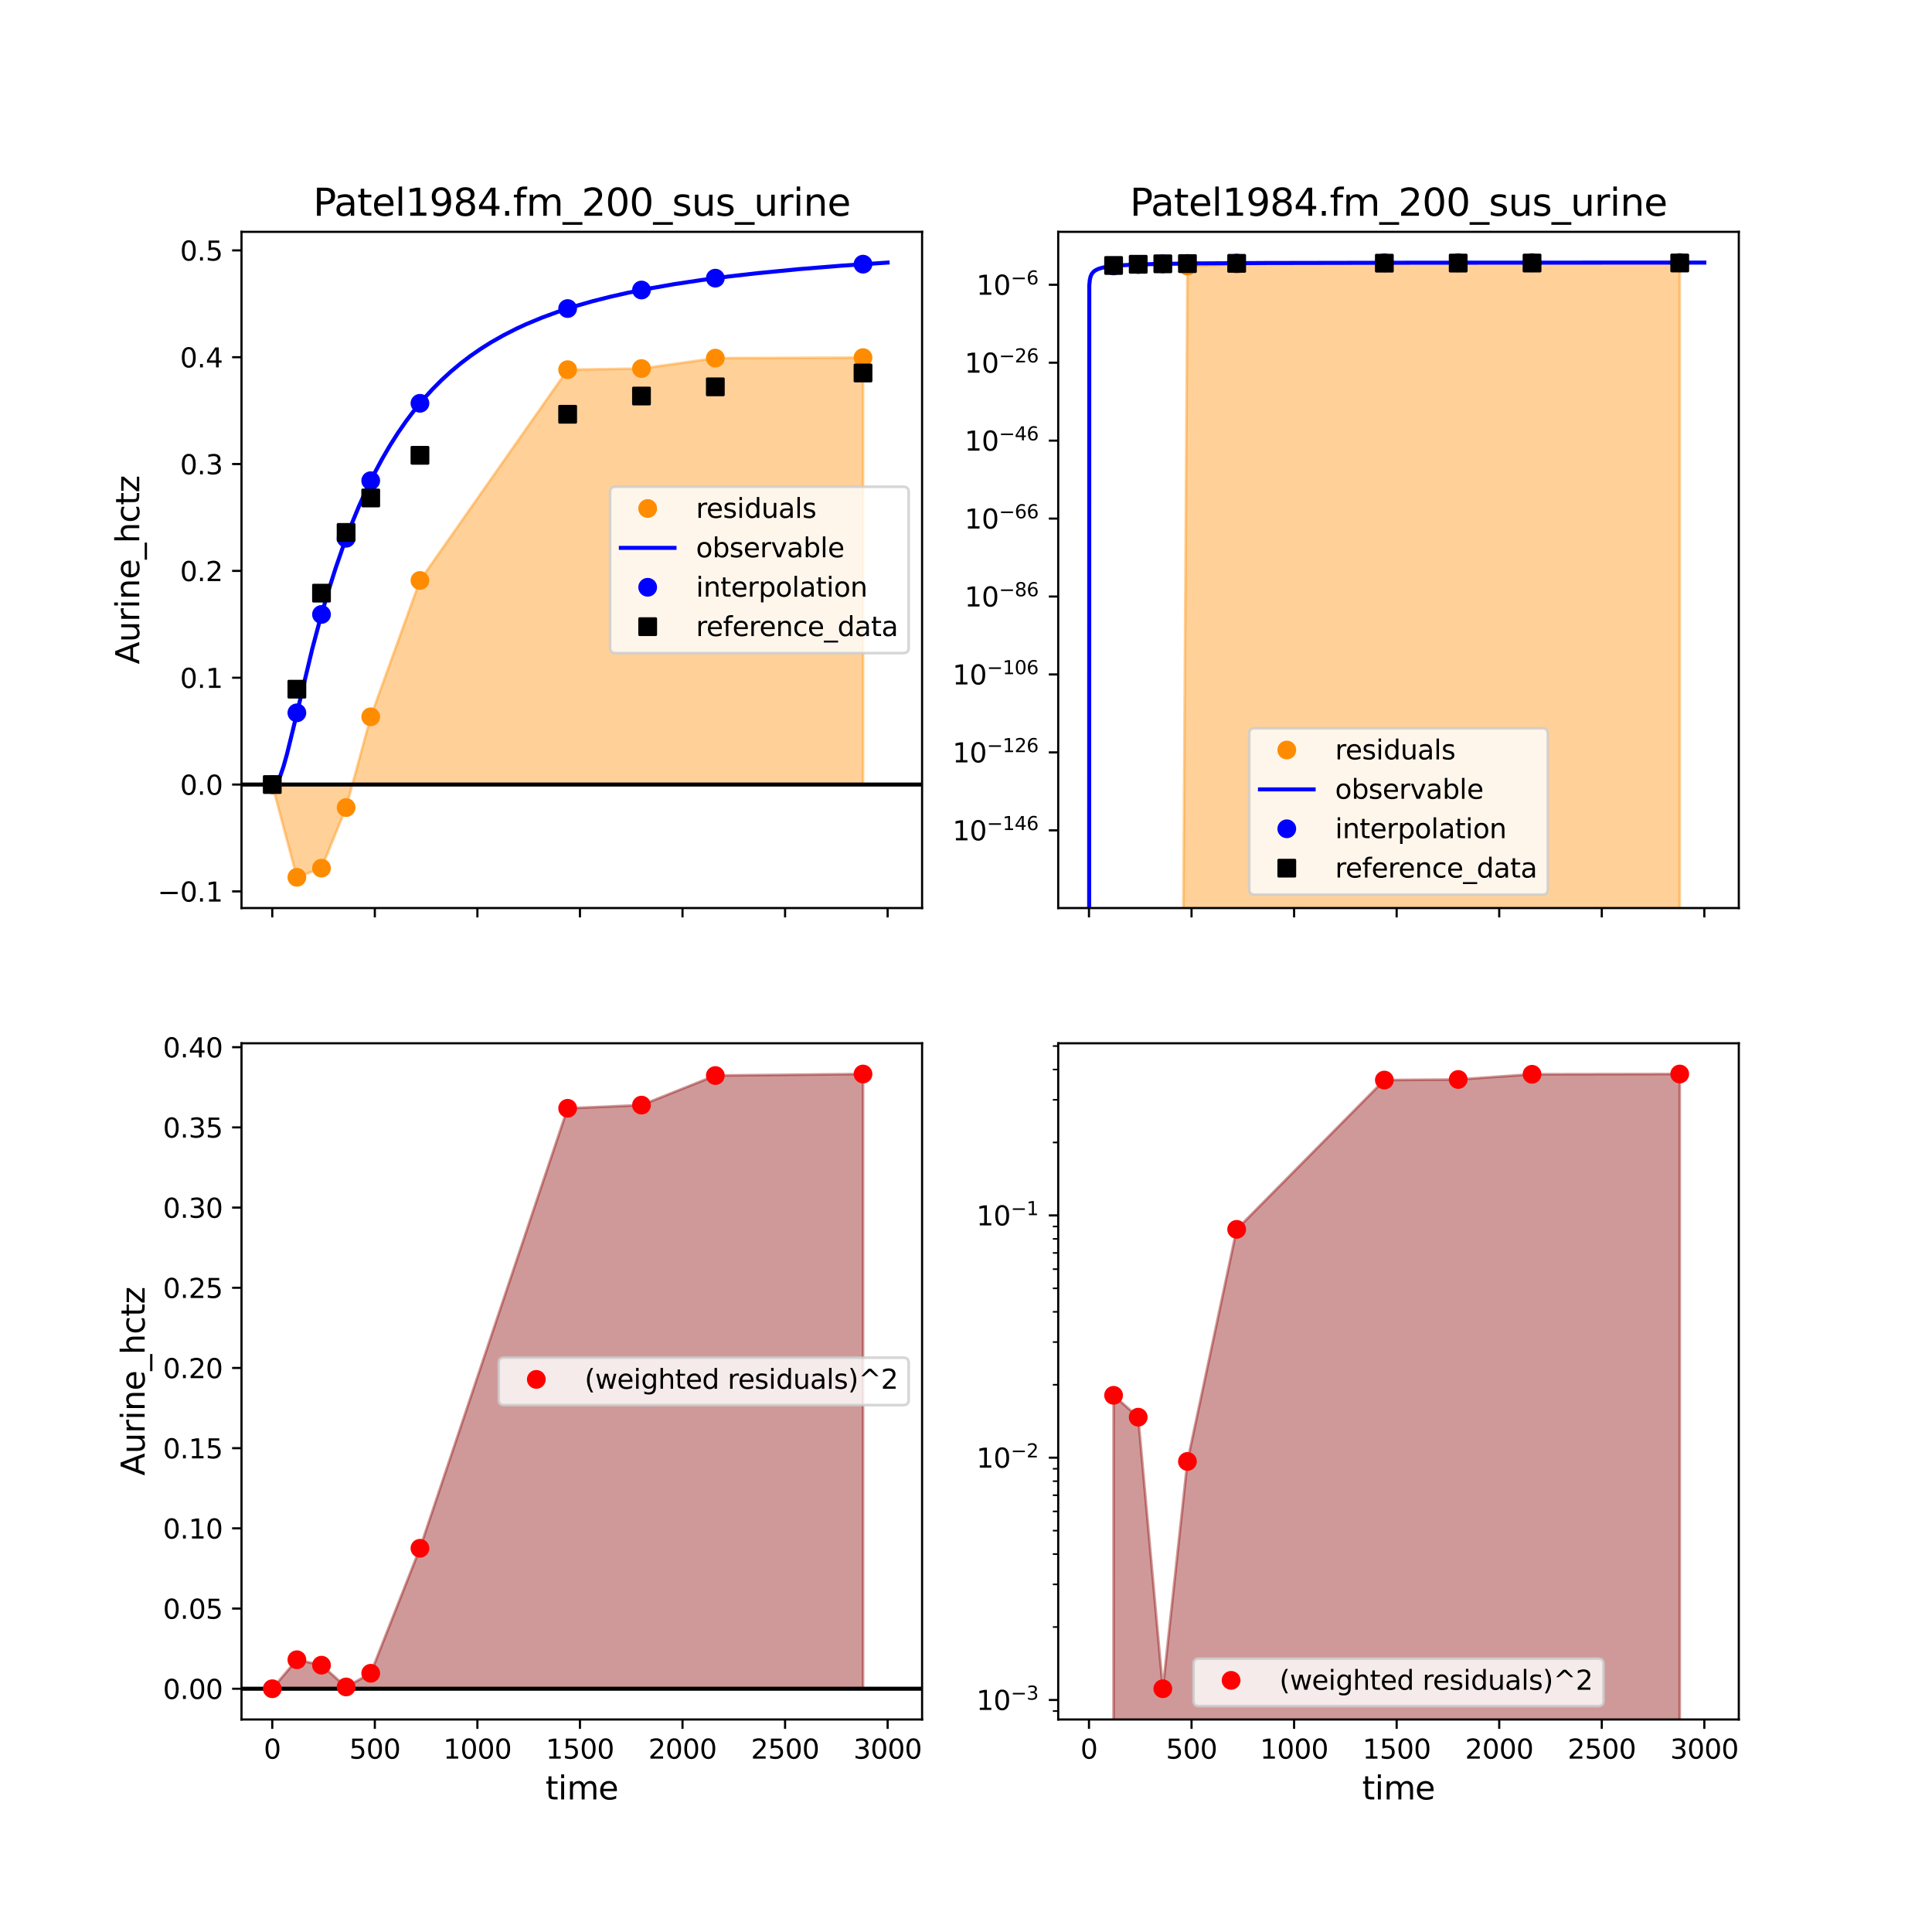 <?xml version="1.0" encoding="utf-8" standalone="no"?>
<!DOCTYPE svg PUBLIC "-//W3C//DTD SVG 1.1//EN"
  "http://www.w3.org/Graphics/SVG/1.1/DTD/svg11.dtd">
<svg xmlns:xlink="http://www.w3.org/1999/xlink" width="720pt" height="720pt" viewBox="0 0 720 720" xmlns="http://www.w3.org/2000/svg" version="1.1">
 <defs>
  <style type="text/css">*{stroke-linejoin: round; stroke-linecap: butt}</style>
 </defs>
 <g id="figure_1">
  <g id="patch_1">
   <path d="M 0 720 
L 720 720 
L 720 0 
L 0 0 
z
" style="fill: #ffffff"/>
  </g>
  <g id="axes_1">
   <g id="patch_2">
    <path d="M 90 338.4 
L 343.636 338.4 
L 343.636 86.4 
L 90 86.4 
z
" style="fill: #ffffff"/>
   </g>
   <g id="PolyCollection_1">
    <defs>
     <path id="m9fb198e579" d="M 101.466 -427.619 
L 101.466 -427.619 
L 110.639 -393.055 
L 119.813 -396.467 
L 128.986 -419.046 
L 138.159 -452.864 
L 156.505 -503.67 
L 211.544 -582.226 
L 239.063 -582.649 
L 266.582 -586.529 
L 321.621 -586.726 
L 321.621 -427.619 
L 321.621 -427.619 
L 266.582 -427.619 
L 239.063 -427.619 
L 211.544 -427.619 
L 156.505 -427.619 
L 138.159 -427.619 
L 128.986 -427.619 
L 119.813 -427.619 
L 110.639 -427.619 
L 101.466 -427.619 
z
" style="stroke: #ff8c00; stroke-opacity: 0.4"/>
    </defs>
    <g clip-path="url(#pd51b568c3a)">
     <use xlink:href="#m9fb198e579" x="0" y="720" style="fill: #ff8c00; fill-opacity: 0.4; stroke: #ff8c00; stroke-opacity: 0.4"/>
    </g>
   </g>
   <g id="matplotlib.axis_1">
    <g id="xtick_1">
     <g id="line2d_1">
      <defs>
       <path id="ma18d0dca73" d="M 0 0 
L 0 3.5 
" style="stroke: #000000; stroke-width: 0.8"/>
      </defs>
      <g>
       <use xlink:href="#ma18d0dca73" x="101.466" y="338.4" style="stroke: #000000; stroke-width: 0.8"/>
      </g>
     </g>
    </g>
    <g id="xtick_2">
     <g id="line2d_2">
      <g>
       <use xlink:href="#ma18d0dca73" x="139.688" y="338.4" style="stroke: #000000; stroke-width: 0.8"/>
      </g>
     </g>
    </g>
    <g id="xtick_3">
     <g id="line2d_3">
      <g>
       <use xlink:href="#ma18d0dca73" x="177.909" y="338.4" style="stroke: #000000; stroke-width: 0.8"/>
      </g>
     </g>
    </g>
    <g id="xtick_4">
     <g id="line2d_4">
      <g>
       <use xlink:href="#ma18d0dca73" x="216.13" y="338.4" style="stroke: #000000; stroke-width: 0.8"/>
      </g>
     </g>
    </g>
    <g id="xtick_5">
     <g id="line2d_5">
      <g>
       <use xlink:href="#ma18d0dca73" x="254.351" y="338.4" style="stroke: #000000; stroke-width: 0.8"/>
      </g>
     </g>
    </g>
    <g id="xtick_6">
     <g id="line2d_6">
      <g>
       <use xlink:href="#ma18d0dca73" x="292.573" y="338.4" style="stroke: #000000; stroke-width: 0.8"/>
      </g>
     </g>
    </g>
    <g id="xtick_7">
     <g id="line2d_7">
      <g>
       <use xlink:href="#ma18d0dca73" x="330.794" y="338.4" style="stroke: #000000; stroke-width: 0.8"/>
      </g>
     </g>
    </g>
   </g>
   <g id="matplotlib.axis_2">
    <g id="ytick_1">
     <g id="line2d_8">
      <defs>
       <path id="m734e00c523" d="M 0 0 
L -3.5 0 
" style="stroke: #000000; stroke-width: 0.8"/>
      </defs>
      <g>
       <use xlink:href="#m734e00c523" x="90" y="332.195" style="stroke: #000000; stroke-width: 0.8"/>
      </g>
     </g>
     <g id="text_1">
      <!-- −0.1 -->
      <g transform="translate(58.717 335.995) scale(0.1 -0.1)">
       <defs>
        <path id="DejaVuSans-2212" d="M 678 2272 
L 4684 2272 
L 4684 1741 
L 678 1741 
L 678 2272 
z
" transform="scale(0.016)"/>
        <path id="DejaVuSans-30" d="M 2034 4250 
Q 1547 4250 1301 3770 
Q 1056 3291 1056 2328 
Q 1056 1369 1301 889 
Q 1547 409 2034 409 
Q 2525 409 2770 889 
Q 3016 1369 3016 2328 
Q 3016 3291 2770 3770 
Q 2525 4250 2034 4250 
z
M 2034 4750 
Q 2819 4750 3233 4129 
Q 3647 3509 3647 2328 
Q 3647 1150 3233 529 
Q 2819 -91 2034 -91 
Q 1250 -91 836 529 
Q 422 1150 422 2328 
Q 422 3509 836 4129 
Q 1250 4750 2034 4750 
z
" transform="scale(0.016)"/>
        <path id="DejaVuSans-2e" d="M 684 794 
L 1344 794 
L 1344 0 
L 684 0 
L 684 794 
z
" transform="scale(0.016)"/>
        <path id="DejaVuSans-31" d="M 794 531 
L 1825 531 
L 1825 4091 
L 703 3866 
L 703 4441 
L 1819 4666 
L 2450 4666 
L 2450 531 
L 3481 531 
L 3481 0 
L 794 0 
L 794 531 
z
" transform="scale(0.016)"/>
       </defs>
       <use xlink:href="#DejaVuSans-2212"/>
       <use xlink:href="#DejaVuSans-30" x="83.789"/>
       <use xlink:href="#DejaVuSans-2e" x="147.412"/>
       <use xlink:href="#DejaVuSans-31" x="179.199"/>
      </g>
     </g>
    </g>
    <g id="ytick_2">
     <g id="line2d_9">
      <g>
       <use xlink:href="#m734e00c523" x="90" y="292.381" style="stroke: #000000; stroke-width: 0.8"/>
      </g>
     </g>
     <g id="text_2">
      <!-- 0.0 -->
      <g transform="translate(67.097 296.18) scale(0.1 -0.1)">
       <use xlink:href="#DejaVuSans-30"/>
       <use xlink:href="#DejaVuSans-2e" x="63.623"/>
       <use xlink:href="#DejaVuSans-30" x="95.41"/>
      </g>
     </g>
    </g>
    <g id="ytick_3">
     <g id="line2d_10">
      <g>
       <use xlink:href="#m734e00c523" x="90" y="252.567" style="stroke: #000000; stroke-width: 0.8"/>
      </g>
     </g>
     <g id="text_3">
      <!-- 0.1 -->
      <g transform="translate(67.097 256.366) scale(0.1 -0.1)">
       <use xlink:href="#DejaVuSans-30"/>
       <use xlink:href="#DejaVuSans-2e" x="63.623"/>
       <use xlink:href="#DejaVuSans-31" x="95.41"/>
      </g>
     </g>
    </g>
    <g id="ytick_4">
     <g id="line2d_11">
      <g>
       <use xlink:href="#m734e00c523" x="90" y="212.752" style="stroke: #000000; stroke-width: 0.8"/>
      </g>
     </g>
     <g id="text_4">
      <!-- 0.2 -->
      <g transform="translate(67.097 216.552) scale(0.1 -0.1)">
       <defs>
        <path id="DejaVuSans-32" d="M 1228 531 
L 3431 531 
L 3431 0 
L 469 0 
L 469 531 
Q 828 903 1448 1529 
Q 2069 2156 2228 2338 
Q 2531 2678 2651 2914 
Q 2772 3150 2772 3378 
Q 2772 3750 2511 3984 
Q 2250 4219 1831 4219 
Q 1534 4219 1204 4116 
Q 875 4013 500 3803 
L 500 4441 
Q 881 4594 1212 4672 
Q 1544 4750 1819 4750 
Q 2544 4750 2975 4387 
Q 3406 4025 3406 3419 
Q 3406 3131 3298 2873 
Q 3191 2616 2906 2266 
Q 2828 2175 2409 1742 
Q 1991 1309 1228 531 
z
" transform="scale(0.016)"/>
       </defs>
       <use xlink:href="#DejaVuSans-30"/>
       <use xlink:href="#DejaVuSans-2e" x="63.623"/>
       <use xlink:href="#DejaVuSans-32" x="95.41"/>
      </g>
     </g>
    </g>
    <g id="ytick_5">
     <g id="line2d_12">
      <g>
       <use xlink:href="#m734e00c523" x="90" y="172.938" style="stroke: #000000; stroke-width: 0.8"/>
      </g>
     </g>
     <g id="text_5">
      <!-- 0.3 -->
      <g transform="translate(67.097 176.737) scale(0.1 -0.1)">
       <defs>
        <path id="DejaVuSans-33" d="M 2597 2516 
Q 3050 2419 3304 2112 
Q 3559 1806 3559 1356 
Q 3559 666 3084 287 
Q 2609 -91 1734 -91 
Q 1441 -91 1130 -33 
Q 819 25 488 141 
L 488 750 
Q 750 597 1062 519 
Q 1375 441 1716 441 
Q 2309 441 2620 675 
Q 2931 909 2931 1356 
Q 2931 1769 2642 2001 
Q 2353 2234 1838 2234 
L 1294 2234 
L 1294 2753 
L 1863 2753 
Q 2328 2753 2575 2939 
Q 2822 3125 2822 3475 
Q 2822 3834 2567 4026 
Q 2313 4219 1838 4219 
Q 1578 4219 1281 4162 
Q 984 4106 628 3988 
L 628 4550 
Q 988 4650 1302 4700 
Q 1616 4750 1894 4750 
Q 2613 4750 3031 4423 
Q 3450 4097 3450 3541 
Q 3450 3153 3228 2886 
Q 3006 2619 2597 2516 
z
" transform="scale(0.016)"/>
       </defs>
       <use xlink:href="#DejaVuSans-30"/>
       <use xlink:href="#DejaVuSans-2e" x="63.623"/>
       <use xlink:href="#DejaVuSans-33" x="95.41"/>
      </g>
     </g>
    </g>
    <g id="ytick_6">
     <g id="line2d_13">
      <g>
       <use xlink:href="#m734e00c523" x="90" y="133.124" style="stroke: #000000; stroke-width: 0.8"/>
      </g>
     </g>
     <g id="text_6">
      <!-- 0.4 -->
      <g transform="translate(67.097 136.923) scale(0.1 -0.1)">
       <defs>
        <path id="DejaVuSans-34" d="M 2419 4116 
L 825 1625 
L 2419 1625 
L 2419 4116 
z
M 2253 4666 
L 3047 4666 
L 3047 1625 
L 3713 1625 
L 3713 1100 
L 3047 1100 
L 3047 0 
L 2419 0 
L 2419 1100 
L 313 1100 
L 313 1709 
L 2253 4666 
z
" transform="scale(0.016)"/>
       </defs>
       <use xlink:href="#DejaVuSans-30"/>
       <use xlink:href="#DejaVuSans-2e" x="63.623"/>
       <use xlink:href="#DejaVuSans-34" x="95.41"/>
      </g>
     </g>
    </g>
    <g id="ytick_7">
     <g id="line2d_14">
      <g>
       <use xlink:href="#m734e00c523" x="90" y="93.31" style="stroke: #000000; stroke-width: 0.8"/>
      </g>
     </g>
     <g id="text_7">
      <!-- 0.5 -->
      <g transform="translate(67.097 97.109) scale(0.1 -0.1)">
       <defs>
        <path id="DejaVuSans-35" d="M 691 4666 
L 3169 4666 
L 3169 4134 
L 1269 4134 
L 1269 2991 
Q 1406 3038 1543 3061 
Q 1681 3084 1819 3084 
Q 2600 3084 3056 2656 
Q 3513 2228 3513 1497 
Q 3513 744 3044 326 
Q 2575 -91 1722 -91 
Q 1428 -91 1123 -41 
Q 819 9 494 109 
L 494 744 
Q 775 591 1075 516 
Q 1375 441 1709 441 
Q 2250 441 2565 725 
Q 2881 1009 2881 1497 
Q 2881 1984 2565 2268 
Q 2250 2553 1709 2553 
Q 1456 2553 1204 2497 
Q 953 2441 691 2322 
L 691 4666 
z
" transform="scale(0.016)"/>
       </defs>
       <use xlink:href="#DejaVuSans-30"/>
       <use xlink:href="#DejaVuSans-2e" x="63.623"/>
       <use xlink:href="#DejaVuSans-35" x="95.41"/>
      </g>
     </g>
    </g>
    <g id="text_8">
     <!-- Aurine_hctz -->
     <g transform="translate(51.888 247.537) rotate(-90) scale(0.12 -0.12)">
      <defs>
       <path id="DejaVuSans-41" d="M 2188 4044 
L 1331 1722 
L 3047 1722 
L 2188 4044 
z
M 1831 4666 
L 2547 4666 
L 4325 0 
L 3669 0 
L 3244 1197 
L 1141 1197 
L 716 0 
L 50 0 
L 1831 4666 
z
" transform="scale(0.016)"/>
       <path id="DejaVuSans-75" d="M 544 1381 
L 544 3500 
L 1119 3500 
L 1119 1403 
Q 1119 906 1312 657 
Q 1506 409 1894 409 
Q 2359 409 2629 706 
Q 2900 1003 2900 1516 
L 2900 3500 
L 3475 3500 
L 3475 0 
L 2900 0 
L 2900 538 
Q 2691 219 2414 64 
Q 2138 -91 1772 -91 
Q 1169 -91 856 284 
Q 544 659 544 1381 
z
M 1991 3584 
L 1991 3584 
z
" transform="scale(0.016)"/>
       <path id="DejaVuSans-72" d="M 2631 2963 
Q 2534 3019 2420 3045 
Q 2306 3072 2169 3072 
Q 1681 3072 1420 2755 
Q 1159 2438 1159 1844 
L 1159 0 
L 581 0 
L 581 3500 
L 1159 3500 
L 1159 2956 
Q 1341 3275 1631 3429 
Q 1922 3584 2338 3584 
Q 2397 3584 2469 3576 
Q 2541 3569 2628 3553 
L 2631 2963 
z
" transform="scale(0.016)"/>
       <path id="DejaVuSans-69" d="M 603 3500 
L 1178 3500 
L 1178 0 
L 603 0 
L 603 3500 
z
M 603 4863 
L 1178 4863 
L 1178 4134 
L 603 4134 
L 603 4863 
z
" transform="scale(0.016)"/>
       <path id="DejaVuSans-6e" d="M 3513 2113 
L 3513 0 
L 2938 0 
L 2938 2094 
Q 2938 2591 2744 2837 
Q 2550 3084 2163 3084 
Q 1697 3084 1428 2787 
Q 1159 2491 1159 1978 
L 1159 0 
L 581 0 
L 581 3500 
L 1159 3500 
L 1159 2956 
Q 1366 3272 1645 3428 
Q 1925 3584 2291 3584 
Q 2894 3584 3203 3211 
Q 3513 2838 3513 2113 
z
" transform="scale(0.016)"/>
       <path id="DejaVuSans-65" d="M 3597 1894 
L 3597 1613 
L 953 1613 
Q 991 1019 1311 708 
Q 1631 397 2203 397 
Q 2534 397 2845 478 
Q 3156 559 3463 722 
L 3463 178 
Q 3153 47 2828 -22 
Q 2503 -91 2169 -91 
Q 1331 -91 842 396 
Q 353 884 353 1716 
Q 353 2575 817 3079 
Q 1281 3584 2069 3584 
Q 2775 3584 3186 3129 
Q 3597 2675 3597 1894 
z
M 3022 2063 
Q 3016 2534 2758 2815 
Q 2500 3097 2075 3097 
Q 1594 3097 1305 2825 
Q 1016 2553 972 2059 
L 3022 2063 
z
" transform="scale(0.016)"/>
       <path id="DejaVuSans-5f" d="M 3263 -1063 
L 3263 -1509 
L -63 -1509 
L -63 -1063 
L 3263 -1063 
z
" transform="scale(0.016)"/>
       <path id="DejaVuSans-68" d="M 3513 2113 
L 3513 0 
L 2938 0 
L 2938 2094 
Q 2938 2591 2744 2837 
Q 2550 3084 2163 3084 
Q 1697 3084 1428 2787 
Q 1159 2491 1159 1978 
L 1159 0 
L 581 0 
L 581 4863 
L 1159 4863 
L 1159 2956 
Q 1366 3272 1645 3428 
Q 1925 3584 2291 3584 
Q 2894 3584 3203 3211 
Q 3513 2838 3513 2113 
z
" transform="scale(0.016)"/>
       <path id="DejaVuSans-63" d="M 3122 3366 
L 3122 2828 
Q 2878 2963 2633 3030 
Q 2388 3097 2138 3097 
Q 1578 3097 1268 2742 
Q 959 2388 959 1747 
Q 959 1106 1268 751 
Q 1578 397 2138 397 
Q 2388 397 2633 464 
Q 2878 531 3122 666 
L 3122 134 
Q 2881 22 2623 -34 
Q 2366 -91 2075 -91 
Q 1284 -91 818 406 
Q 353 903 353 1747 
Q 353 2603 823 3093 
Q 1294 3584 2113 3584 
Q 2378 3584 2631 3529 
Q 2884 3475 3122 3366 
z
" transform="scale(0.016)"/>
       <path id="DejaVuSans-74" d="M 1172 4494 
L 1172 3500 
L 2356 3500 
L 2356 3053 
L 1172 3053 
L 1172 1153 
Q 1172 725 1289 603 
Q 1406 481 1766 481 
L 2356 481 
L 2356 0 
L 1766 0 
Q 1100 0 847 248 
Q 594 497 594 1153 
L 594 3053 
L 172 3053 
L 172 3500 
L 594 3500 
L 594 4494 
L 1172 4494 
z
" transform="scale(0.016)"/>
       <path id="DejaVuSans-7a" d="M 353 3500 
L 3084 3500 
L 3084 2975 
L 922 459 
L 3084 459 
L 3084 0 
L 275 0 
L 275 525 
L 2438 3041 
L 353 3041 
L 353 3500 
z
" transform="scale(0.016)"/>
      </defs>
      <use xlink:href="#DejaVuSans-41"/>
      <use xlink:href="#DejaVuSans-75" x="68.408"/>
      <use xlink:href="#DejaVuSans-72" x="131.787"/>
      <use xlink:href="#DejaVuSans-69" x="172.9"/>
      <use xlink:href="#DejaVuSans-6e" x="200.684"/>
      <use xlink:href="#DejaVuSans-65" x="264.062"/>
      <use xlink:href="#DejaVuSans-5f" x="325.586"/>
      <use xlink:href="#DejaVuSans-68" x="375.586"/>
      <use xlink:href="#DejaVuSans-63" x="438.965"/>
      <use xlink:href="#DejaVuSans-74" x="493.945"/>
      <use xlink:href="#DejaVuSans-7a" x="533.154"/>
     </g>
    </g>
   </g>
   <g id="line2d_15">
    <path d="M 90 292.381 
L 343.636 292.381 
" clip-path="url(#pd51b568c3a)" style="fill: none; stroke: #000000; stroke-width: 1.5; stroke-linecap: square"/>
   </g>
   <g id="line2d_16">
    <defs>
     <path id="m12994b3422" d="M 0 3 
C 0.796 3 1.559 2.684 2.121 2.121 
C 2.684 1.559 3 0.796 3 0 
C 3 -0.796 2.684 -1.559 2.121 -2.121 
C 1.559 -2.684 0.796 -3 0 -3 
C -0.796 -3 -1.559 -2.684 -2.121 -2.121 
C -2.684 -1.559 -3 -0.796 -3 0 
C -3 0.796 -2.684 1.559 -2.121 2.121 
C -1.559 2.684 -0.796 3 0 3 
z
" style="stroke: #ff8c00"/>
    </defs>
    <g clip-path="url(#pd51b568c3a)">
     <use xlink:href="#m12994b3422" x="101.466" y="292.381" style="fill: #ff8c00; stroke: #ff8c00"/>
     <use xlink:href="#m12994b3422" x="110.639" y="326.945" style="fill: #ff8c00; stroke: #ff8c00"/>
     <use xlink:href="#m12994b3422" x="119.813" y="323.533" style="fill: #ff8c00; stroke: #ff8c00"/>
     <use xlink:href="#m12994b3422" x="128.986" y="300.954" style="fill: #ff8c00; stroke: #ff8c00"/>
     <use xlink:href="#m12994b3422" x="138.159" y="267.136" style="fill: #ff8c00; stroke: #ff8c00"/>
     <use xlink:href="#m12994b3422" x="156.505" y="216.33" style="fill: #ff8c00; stroke: #ff8c00"/>
     <use xlink:href="#m12994b3422" x="211.544" y="137.774" style="fill: #ff8c00; stroke: #ff8c00"/>
     <use xlink:href="#m12994b3422" x="239.063" y="137.351" style="fill: #ff8c00; stroke: #ff8c00"/>
     <use xlink:href="#m12994b3422" x="266.582" y="133.471" style="fill: #ff8c00; stroke: #ff8c00"/>
     <use xlink:href="#m12994b3422" x="321.621" y="133.274" style="fill: #ff8c00; stroke: #ff8c00"/>
    </g>
   </g>
   <g id="line2d_17">
    <path d="M 101.466 292.381 
L 102.211 292.287 
L 102.687 292.016 
L 103.229 291.44 
L 103.885 290.357 
L 104.596 288.743 
L 105.665 285.605 
L 106.949 281.026 
L 108.983 272.754 
L 116.375 241.799 
L 119.267 230.935 
L 122.16 220.952 
L 125.052 211.807 
L 127.945 203.437 
L 130.837 195.777 
L 133.729 188.763 
L 136.622 182.336 
L 139.514 176.443 
L 142.407 171.035 
L 145.299 166.067 
L 148.191 161.501 
L 151.405 156.854 
L 154.619 152.612 
L 157.833 148.737 
L 161.046 145.19 
L 164.582 141.631 
L 168.117 138.394 
L 171.652 135.444 
L 175.363 132.623 
L 179.259 129.933 
L 182.988 127.59 
L 187.643 124.945 
L 192.416 122.517 
L 195.996 120.861 
L 201.914 118.395 
L 207.833 116.22 
L 213.751 114.292 
L 220.511 112.345 
L 227.271 110.627 
L 234.031 109.101 
L 240.791 107.739 
L 251.17 105.911 
L 261.548 104.344 
L 271.926 102.987 
L 282.305 101.803 
L 297.872 100.288 
L 313.44 99.025 
L 330.794 97.855 
L 330.794 97.855 
" clip-path="url(#pd51b568c3a)" style="fill: none; stroke: #0000ff; stroke-width: 1.5; stroke-linecap: square"/>
   </g>
   <g id="line2d_18">
    <defs>
     <path id="mdd0db31840" d="M 0 3 
C 0.796 3 1.559 2.684 2.121 2.121 
C 2.684 1.559 3 0.796 3 0 
C 3 -0.796 2.684 -1.559 2.121 -2.121 
C 1.559 -2.684 0.796 -3 0 -3 
C -0.796 -3 -1.559 -2.684 -2.121 -2.121 
C -2.684 -1.559 -3 -0.796 -3 0 
C -3 0.796 -2.684 1.559 -2.121 2.121 
C -1.559 2.684 -0.796 3 0 3 
z
" style="stroke: #0000ff"/>
    </defs>
    <g clip-path="url(#pd51b568c3a)">
     <use xlink:href="#mdd0db31840" x="101.466" y="292.381" style="fill: #0000ff; stroke: #0000ff"/>
     <use xlink:href="#mdd0db31840" x="110.639" y="265.65" style="fill: #0000ff; stroke: #0000ff"/>
     <use xlink:href="#mdd0db31840" x="119.813" y="228.988" style="fill: #0000ff; stroke: #0000ff"/>
     <use xlink:href="#mdd0db31840" x="128.986" y="200.603" style="fill: #0000ff; stroke: #0000ff"/>
     <use xlink:href="#mdd0db31840" x="138.159" y="179.142" style="fill: #0000ff; stroke: #0000ff"/>
     <use xlink:href="#mdd0db31840" x="156.505" y="150.296" style="fill: #0000ff; stroke: #0000ff"/>
     <use xlink:href="#mdd0db31840" x="211.544" y="114.986" style="fill: #0000ff; stroke: #0000ff"/>
     <use xlink:href="#mdd0db31840" x="239.063" y="108.077" style="fill: #0000ff; stroke: #0000ff"/>
     <use xlink:href="#mdd0db31840" x="266.582" y="103.662" style="fill: #0000ff; stroke: #0000ff"/>
     <use xlink:href="#mdd0db31840" x="321.621" y="98.447" style="fill: #0000ff; stroke: #0000ff"/>
    </g>
   </g>
   <g id="line2d_19">
    <defs>
     <path id="m3c1076803f" d="M -3 3 
L 3 3 
L 3 -3 
L -3 -3 
z
" style="stroke: #000000; stroke-linejoin: miter"/>
    </defs>
    <g clip-path="url(#pd51b568c3a)">
     <use xlink:href="#m3c1076803f" x="101.466" y="292.381" style="stroke: #000000; stroke-linejoin: miter"/>
     <use xlink:href="#m3c1076803f" x="110.639" y="256.841" style="stroke: #000000; stroke-linejoin: miter"/>
     <use xlink:href="#m3c1076803f" x="119.813" y="221.048" style="stroke: #000000; stroke-linejoin: miter"/>
     <use xlink:href="#m3c1076803f" x="128.986" y="198.418" style="stroke: #000000; stroke-linejoin: miter"/>
     <use xlink:href="#m3c1076803f" x="138.159" y="185.576" style="stroke: #000000; stroke-linejoin: miter"/>
     <use xlink:href="#m3c1076803f" x="156.505" y="169.679" style="stroke: #000000; stroke-linejoin: miter"/>
     <use xlink:href="#m3c1076803f" x="211.544" y="154.39" style="stroke: #000000; stroke-linejoin: miter"/>
     <use xlink:href="#m3c1076803f" x="239.063" y="147.589" style="stroke: #000000; stroke-linejoin: miter"/>
     <use xlink:href="#m3c1076803f" x="266.582" y="144.163" style="stroke: #000000; stroke-linejoin: miter"/>
     <use xlink:href="#m3c1076803f" x="321.621" y="138.998" style="stroke: #000000; stroke-linejoin: miter"/>
    </g>
   </g>
   <g id="patch_3">
    <path d="M 90 338.4 
L 90 86.4 
" style="fill: none; stroke: #000000; stroke-width: 0.8; stroke-linejoin: miter; stroke-linecap: square"/>
   </g>
   <g id="patch_4">
    <path d="M 343.636 338.4 
L 343.636 86.4 
" style="fill: none; stroke: #000000; stroke-width: 0.8; stroke-linejoin: miter; stroke-linecap: square"/>
   </g>
   <g id="patch_5">
    <path d="M 90 338.4 
L 343.636 338.4 
" style="fill: none; stroke: #000000; stroke-width: 0.8; stroke-linejoin: miter; stroke-linecap: square"/>
   </g>
   <g id="patch_6">
    <path d="M 90 86.4 
L 343.636 86.4 
" style="fill: none; stroke: #000000; stroke-width: 0.8; stroke-linejoin: miter; stroke-linecap: square"/>
   </g>
   <g id="text_9">
    <!-- Patel1984.fm_200_sus_urine -->
    <g transform="translate(116.712 80.4) scale(0.14 -0.14)">
     <defs>
      <path id="DejaVuSans-50" d="M 1259 4147 
L 1259 2394 
L 2053 2394 
Q 2494 2394 2734 2622 
Q 2975 2850 2975 3272 
Q 2975 3691 2734 3919 
Q 2494 4147 2053 4147 
L 1259 4147 
z
M 628 4666 
L 2053 4666 
Q 2838 4666 3239 4311 
Q 3641 3956 3641 3272 
Q 3641 2581 3239 2228 
Q 2838 1875 2053 1875 
L 1259 1875 
L 1259 0 
L 628 0 
L 628 4666 
z
" transform="scale(0.016)"/>
      <path id="DejaVuSans-61" d="M 2194 1759 
Q 1497 1759 1228 1600 
Q 959 1441 959 1056 
Q 959 750 1161 570 
Q 1363 391 1709 391 
Q 2188 391 2477 730 
Q 2766 1069 2766 1631 
L 2766 1759 
L 2194 1759 
z
M 3341 1997 
L 3341 0 
L 2766 0 
L 2766 531 
Q 2569 213 2275 61 
Q 1981 -91 1556 -91 
Q 1019 -91 701 211 
Q 384 513 384 1019 
Q 384 1609 779 1909 
Q 1175 2209 1959 2209 
L 2766 2209 
L 2766 2266 
Q 2766 2663 2505 2880 
Q 2244 3097 1772 3097 
Q 1472 3097 1187 3025 
Q 903 2953 641 2809 
L 641 3341 
Q 956 3463 1253 3523 
Q 1550 3584 1831 3584 
Q 2591 3584 2966 3190 
Q 3341 2797 3341 1997 
z
" transform="scale(0.016)"/>
      <path id="DejaVuSans-6c" d="M 603 4863 
L 1178 4863 
L 1178 0 
L 603 0 
L 603 4863 
z
" transform="scale(0.016)"/>
      <path id="DejaVuSans-39" d="M 703 97 
L 703 672 
Q 941 559 1184 500 
Q 1428 441 1663 441 
Q 2288 441 2617 861 
Q 2947 1281 2994 2138 
Q 2813 1869 2534 1725 
Q 2256 1581 1919 1581 
Q 1219 1581 811 2004 
Q 403 2428 403 3163 
Q 403 3881 828 4315 
Q 1253 4750 1959 4750 
Q 2769 4750 3195 4129 
Q 3622 3509 3622 2328 
Q 3622 1225 3098 567 
Q 2575 -91 1691 -91 
Q 1453 -91 1209 -44 
Q 966 3 703 97 
z
M 1959 2075 
Q 2384 2075 2632 2365 
Q 2881 2656 2881 3163 
Q 2881 3666 2632 3958 
Q 2384 4250 1959 4250 
Q 1534 4250 1286 3958 
Q 1038 3666 1038 3163 
Q 1038 2656 1286 2365 
Q 1534 2075 1959 2075 
z
" transform="scale(0.016)"/>
      <path id="DejaVuSans-38" d="M 2034 2216 
Q 1584 2216 1326 1975 
Q 1069 1734 1069 1313 
Q 1069 891 1326 650 
Q 1584 409 2034 409 
Q 2484 409 2743 651 
Q 3003 894 3003 1313 
Q 3003 1734 2745 1975 
Q 2488 2216 2034 2216 
z
M 1403 2484 
Q 997 2584 770 2862 
Q 544 3141 544 3541 
Q 544 4100 942 4425 
Q 1341 4750 2034 4750 
Q 2731 4750 3128 4425 
Q 3525 4100 3525 3541 
Q 3525 3141 3298 2862 
Q 3072 2584 2669 2484 
Q 3125 2378 3379 2068 
Q 3634 1759 3634 1313 
Q 3634 634 3220 271 
Q 2806 -91 2034 -91 
Q 1263 -91 848 271 
Q 434 634 434 1313 
Q 434 1759 690 2068 
Q 947 2378 1403 2484 
z
M 1172 3481 
Q 1172 3119 1398 2916 
Q 1625 2713 2034 2713 
Q 2441 2713 2670 2916 
Q 2900 3119 2900 3481 
Q 2900 3844 2670 4047 
Q 2441 4250 2034 4250 
Q 1625 4250 1398 4047 
Q 1172 3844 1172 3481 
z
" transform="scale(0.016)"/>
      <path id="DejaVuSans-66" d="M 2375 4863 
L 2375 4384 
L 1825 4384 
Q 1516 4384 1395 4259 
Q 1275 4134 1275 3809 
L 1275 3500 
L 2222 3500 
L 2222 3053 
L 1275 3053 
L 1275 0 
L 697 0 
L 697 3053 
L 147 3053 
L 147 3500 
L 697 3500 
L 697 3744 
Q 697 4328 969 4595 
Q 1241 4863 1831 4863 
L 2375 4863 
z
" transform="scale(0.016)"/>
      <path id="DejaVuSans-6d" d="M 3328 2828 
Q 3544 3216 3844 3400 
Q 4144 3584 4550 3584 
Q 5097 3584 5394 3201 
Q 5691 2819 5691 2113 
L 5691 0 
L 5113 0 
L 5113 2094 
Q 5113 2597 4934 2840 
Q 4756 3084 4391 3084 
Q 3944 3084 3684 2787 
Q 3425 2491 3425 1978 
L 3425 0 
L 2847 0 
L 2847 2094 
Q 2847 2600 2669 2842 
Q 2491 3084 2119 3084 
Q 1678 3084 1418 2786 
Q 1159 2488 1159 1978 
L 1159 0 
L 581 0 
L 581 3500 
L 1159 3500 
L 1159 2956 
Q 1356 3278 1631 3431 
Q 1906 3584 2284 3584 
Q 2666 3584 2933 3390 
Q 3200 3197 3328 2828 
z
" transform="scale(0.016)"/>
      <path id="DejaVuSans-73" d="M 2834 3397 
L 2834 2853 
Q 2591 2978 2328 3040 
Q 2066 3103 1784 3103 
Q 1356 3103 1142 2972 
Q 928 2841 928 2578 
Q 928 2378 1081 2264 
Q 1234 2150 1697 2047 
L 1894 2003 
Q 2506 1872 2764 1633 
Q 3022 1394 3022 966 
Q 3022 478 2636 193 
Q 2250 -91 1575 -91 
Q 1294 -91 989 -36 
Q 684 19 347 128 
L 347 722 
Q 666 556 975 473 
Q 1284 391 1588 391 
Q 1994 391 2212 530 
Q 2431 669 2431 922 
Q 2431 1156 2273 1281 
Q 2116 1406 1581 1522 
L 1381 1569 
Q 847 1681 609 1914 
Q 372 2147 372 2553 
Q 372 3047 722 3315 
Q 1072 3584 1716 3584 
Q 2034 3584 2315 3537 
Q 2597 3491 2834 3397 
z
" transform="scale(0.016)"/>
     </defs>
     <use xlink:href="#DejaVuSans-50"/>
     <use xlink:href="#DejaVuSans-61" x="55.803"/>
     <use xlink:href="#DejaVuSans-74" x="117.082"/>
     <use xlink:href="#DejaVuSans-65" x="156.291"/>
     <use xlink:href="#DejaVuSans-6c" x="217.814"/>
     <use xlink:href="#DejaVuSans-31" x="245.598"/>
     <use xlink:href="#DejaVuSans-39" x="309.221"/>
     <use xlink:href="#DejaVuSans-38" x="372.844"/>
     <use xlink:href="#DejaVuSans-34" x="436.467"/>
     <use xlink:href="#DejaVuSans-2e" x="500.09"/>
     <use xlink:href="#DejaVuSans-66" x="531.877"/>
     <use xlink:href="#DejaVuSans-6d" x="567.082"/>
     <use xlink:href="#DejaVuSans-5f" x="664.494"/>
     <use xlink:href="#DejaVuSans-32" x="714.494"/>
     <use xlink:href="#DejaVuSans-30" x="778.117"/>
     <use xlink:href="#DejaVuSans-30" x="841.74"/>
     <use xlink:href="#DejaVuSans-5f" x="905.363"/>
     <use xlink:href="#DejaVuSans-73" x="955.363"/>
     <use xlink:href="#DejaVuSans-75" x="1007.463"/>
     <use xlink:href="#DejaVuSans-73" x="1070.842"/>
     <use xlink:href="#DejaVuSans-5f" x="1122.941"/>
     <use xlink:href="#DejaVuSans-75" x="1172.941"/>
     <use xlink:href="#DejaVuSans-72" x="1236.32"/>
     <use xlink:href="#DejaVuSans-69" x="1277.434"/>
     <use xlink:href="#DejaVuSans-6e" x="1305.217"/>
     <use xlink:href="#DejaVuSans-65" x="1368.596"/>
    </g>
   </g>
   <g id="legend_1">
    <g id="patch_7">
     <path d="M 229.371 243.395 
L 336.636 243.395 
Q 338.636 243.395 338.636 241.395 
L 338.636 183.405 
Q 338.636 181.405 336.636 181.405 
L 229.371 181.405 
Q 227.371 181.405 227.371 183.405 
L 227.371 241.395 
Q 227.371 243.395 229.371 243.395 
z
" style="fill: #ffffff; opacity: 0.8; stroke: #cccccc; stroke-linejoin: miter"/>
    </g>
    <g id="line2d_20">
     <g>
      <use xlink:href="#m12994b3422" x="241.371" y="189.503" style="fill: #ff8c00; stroke: #ff8c00"/>
     </g>
    </g>
    <g id="text_10">
     <!-- residuals -->
     <g transform="translate(259.371 193.003) scale(0.1 -0.1)">
      <defs>
       <path id="DejaVuSans-64" d="M 2906 2969 
L 2906 4863 
L 3481 4863 
L 3481 0 
L 2906 0 
L 2906 525 
Q 2725 213 2448 61 
Q 2172 -91 1784 -91 
Q 1150 -91 751 415 
Q 353 922 353 1747 
Q 353 2572 751 3078 
Q 1150 3584 1784 3584 
Q 2172 3584 2448 3432 
Q 2725 3281 2906 2969 
z
M 947 1747 
Q 947 1113 1208 752 
Q 1469 391 1925 391 
Q 2381 391 2643 752 
Q 2906 1113 2906 1747 
Q 2906 2381 2643 2742 
Q 2381 3103 1925 3103 
Q 1469 3103 1208 2742 
Q 947 2381 947 1747 
z
" transform="scale(0.016)"/>
      </defs>
      <use xlink:href="#DejaVuSans-72"/>
      <use xlink:href="#DejaVuSans-65" x="38.863"/>
      <use xlink:href="#DejaVuSans-73" x="100.387"/>
      <use xlink:href="#DejaVuSans-69" x="152.486"/>
      <use xlink:href="#DejaVuSans-64" x="180.27"/>
      <use xlink:href="#DejaVuSans-75" x="243.746"/>
      <use xlink:href="#DejaVuSans-61" x="307.125"/>
      <use xlink:href="#DejaVuSans-6c" x="368.404"/>
      <use xlink:href="#DejaVuSans-73" x="396.188"/>
     </g>
    </g>
    <g id="line2d_21">
     <path d="M 231.371 204.181 
L 241.371 204.181 
L 251.371 204.181 
" style="fill: none; stroke: #0000ff; stroke-width: 1.5; stroke-linecap: square"/>
    </g>
    <g id="text_11">
     <!-- observable -->
     <g transform="translate(259.371 207.681) scale(0.1 -0.1)">
      <defs>
       <path id="DejaVuSans-6f" d="M 1959 3097 
Q 1497 3097 1228 2736 
Q 959 2375 959 1747 
Q 959 1119 1226 758 
Q 1494 397 1959 397 
Q 2419 397 2687 759 
Q 2956 1122 2956 1747 
Q 2956 2369 2687 2733 
Q 2419 3097 1959 3097 
z
M 1959 3584 
Q 2709 3584 3137 3096 
Q 3566 2609 3566 1747 
Q 3566 888 3137 398 
Q 2709 -91 1959 -91 
Q 1206 -91 779 398 
Q 353 888 353 1747 
Q 353 2609 779 3096 
Q 1206 3584 1959 3584 
z
" transform="scale(0.016)"/>
       <path id="DejaVuSans-62" d="M 3116 1747 
Q 3116 2381 2855 2742 
Q 2594 3103 2138 3103 
Q 1681 3103 1420 2742 
Q 1159 2381 1159 1747 
Q 1159 1113 1420 752 
Q 1681 391 2138 391 
Q 2594 391 2855 752 
Q 3116 1113 3116 1747 
z
M 1159 2969 
Q 1341 3281 1617 3432 
Q 1894 3584 2278 3584 
Q 2916 3584 3314 3078 
Q 3713 2572 3713 1747 
Q 3713 922 3314 415 
Q 2916 -91 2278 -91 
Q 1894 -91 1617 61 
Q 1341 213 1159 525 
L 1159 0 
L 581 0 
L 581 4863 
L 1159 4863 
L 1159 2969 
z
" transform="scale(0.016)"/>
       <path id="DejaVuSans-76" d="M 191 3500 
L 800 3500 
L 1894 563 
L 2988 3500 
L 3597 3500 
L 2284 0 
L 1503 0 
L 191 3500 
z
" transform="scale(0.016)"/>
      </defs>
      <use xlink:href="#DejaVuSans-6f"/>
      <use xlink:href="#DejaVuSans-62" x="61.182"/>
      <use xlink:href="#DejaVuSans-73" x="124.658"/>
      <use xlink:href="#DejaVuSans-65" x="176.758"/>
      <use xlink:href="#DejaVuSans-72" x="238.281"/>
      <use xlink:href="#DejaVuSans-76" x="279.395"/>
      <use xlink:href="#DejaVuSans-61" x="338.574"/>
      <use xlink:href="#DejaVuSans-62" x="399.854"/>
      <use xlink:href="#DejaVuSans-6c" x="463.33"/>
      <use xlink:href="#DejaVuSans-65" x="491.113"/>
     </g>
    </g>
    <g id="line2d_22">
     <g>
      <use xlink:href="#mdd0db31840" x="241.371" y="218.859" style="fill: #0000ff; stroke: #0000ff"/>
     </g>
    </g>
    <g id="text_12">
     <!-- interpolation -->
     <g transform="translate(259.371 222.359) scale(0.1 -0.1)">
      <defs>
       <path id="DejaVuSans-70" d="M 1159 525 
L 1159 -1331 
L 581 -1331 
L 581 3500 
L 1159 3500 
L 1159 2969 
Q 1341 3281 1617 3432 
Q 1894 3584 2278 3584 
Q 2916 3584 3314 3078 
Q 3713 2572 3713 1747 
Q 3713 922 3314 415 
Q 2916 -91 2278 -91 
Q 1894 -91 1617 61 
Q 1341 213 1159 525 
z
M 3116 1747 
Q 3116 2381 2855 2742 
Q 2594 3103 2138 3103 
Q 1681 3103 1420 2742 
Q 1159 2381 1159 1747 
Q 1159 1113 1420 752 
Q 1681 391 2138 391 
Q 2594 391 2855 752 
Q 3116 1113 3116 1747 
z
" transform="scale(0.016)"/>
      </defs>
      <use xlink:href="#DejaVuSans-69"/>
      <use xlink:href="#DejaVuSans-6e" x="27.783"/>
      <use xlink:href="#DejaVuSans-74" x="91.162"/>
      <use xlink:href="#DejaVuSans-65" x="130.371"/>
      <use xlink:href="#DejaVuSans-72" x="191.895"/>
      <use xlink:href="#DejaVuSans-70" x="233.008"/>
      <use xlink:href="#DejaVuSans-6f" x="296.484"/>
      <use xlink:href="#DejaVuSans-6c" x="357.666"/>
      <use xlink:href="#DejaVuSans-61" x="385.449"/>
      <use xlink:href="#DejaVuSans-74" x="446.729"/>
      <use xlink:href="#DejaVuSans-69" x="485.938"/>
      <use xlink:href="#DejaVuSans-6f" x="513.721"/>
      <use xlink:href="#DejaVuSans-6e" x="574.902"/>
     </g>
    </g>
    <g id="line2d_23">
     <g>
      <use xlink:href="#m3c1076803f" x="241.371" y="233.537" style="stroke: #000000; stroke-linejoin: miter"/>
     </g>
    </g>
    <g id="text_13">
     <!-- reference_data -->
     <g transform="translate(259.371 237.037) scale(0.1 -0.1)">
      <use xlink:href="#DejaVuSans-72"/>
      <use xlink:href="#DejaVuSans-65" x="38.863"/>
      <use xlink:href="#DejaVuSans-66" x="100.387"/>
      <use xlink:href="#DejaVuSans-65" x="135.592"/>
      <use xlink:href="#DejaVuSans-72" x="197.115"/>
      <use xlink:href="#DejaVuSans-65" x="235.979"/>
      <use xlink:href="#DejaVuSans-6e" x="297.502"/>
      <use xlink:href="#DejaVuSans-63" x="360.881"/>
      <use xlink:href="#DejaVuSans-65" x="415.861"/>
      <use xlink:href="#DejaVuSans-5f" x="477.385"/>
      <use xlink:href="#DejaVuSans-64" x="527.385"/>
      <use xlink:href="#DejaVuSans-61" x="590.861"/>
      <use xlink:href="#DejaVuSans-74" x="652.141"/>
      <use xlink:href="#DejaVuSans-61" x="691.35"/>
     </g>
    </g>
   </g>
  </g>
  <g id="axes_2">
   <g id="patch_8">
    <path d="M 394.364 338.4 
L 648 338.4 
L 648 86.4 
L 394.364 86.4 
z
" style="fill: #ffffff"/>
   </g>
   <g id="PolyCollection_2">
    <path d="M 405.83 1549.746 
L 405.83 1549.746 
L 415.003 1549.746 
L 424.176 1549.746 
L 433.349 1549.746 
L 442.522 99.142 
L 460.869 98.447 
L 515.907 97.999 
L 543.427 97.998 
L 570.946 97.982 
L 625.985 97.981 
L 625.985 1549.746 
L 625.985 1549.746 
L 570.946 1549.746 
L 543.427 1549.746 
L 515.907 1549.746 
L 460.869 1549.746 
L 442.522 1549.746 
L 433.349 1549.746 
L 424.176 1549.746 
L 415.003 1549.746 
L 405.83 1549.746 
z
" clip-path="url(#p39ff1020e6)" style="fill: #ff8c00; fill-opacity: 0.4; stroke: #ff8c00; stroke-opacity: 0.4"/>
   </g>
   <g id="matplotlib.axis_3">
    <g id="xtick_8">
     <g id="line2d_24">
      <g>
       <use xlink:href="#ma18d0dca73" x="405.83" y="338.4" style="stroke: #000000; stroke-width: 0.8"/>
      </g>
     </g>
    </g>
    <g id="xtick_9">
     <g id="line2d_25">
      <g>
       <use xlink:href="#ma18d0dca73" x="444.051" y="338.4" style="stroke: #000000; stroke-width: 0.8"/>
      </g>
     </g>
    </g>
    <g id="xtick_10">
     <g id="line2d_26">
      <g>
       <use xlink:href="#ma18d0dca73" x="482.273" y="338.4" style="stroke: #000000; stroke-width: 0.8"/>
      </g>
     </g>
    </g>
    <g id="xtick_11">
     <g id="line2d_27">
      <g>
       <use xlink:href="#ma18d0dca73" x="520.494" y="338.4" style="stroke: #000000; stroke-width: 0.8"/>
      </g>
     </g>
    </g>
    <g id="xtick_12">
     <g id="line2d_28">
      <g>
       <use xlink:href="#ma18d0dca73" x="558.715" y="338.4" style="stroke: #000000; stroke-width: 0.8"/>
      </g>
     </g>
    </g>
    <g id="xtick_13">
     <g id="line2d_29">
      <g>
       <use xlink:href="#ma18d0dca73" x="596.936" y="338.4" style="stroke: #000000; stroke-width: 0.8"/>
      </g>
     </g>
    </g>
    <g id="xtick_14">
     <g id="line2d_30">
      <g>
       <use xlink:href="#ma18d0dca73" x="635.158" y="338.4" style="stroke: #000000; stroke-width: 0.8"/>
      </g>
     </g>
    </g>
   </g>
   <g id="matplotlib.axis_4">
    <g id="ytick_8">
     <g id="line2d_31">
      <g>
       <use xlink:href="#m734e00c523" x="394.364" y="309.445" style="stroke: #000000; stroke-width: 0.8"/>
      </g>
     </g>
     <g id="text_14">
      <!-- $\mathdefault{10^{-146}}$ -->
      <g transform="translate(354.964 313.244) scale(0.1 -0.1)">
       <defs>
        <path id="DejaVuSans-36" d="M 2113 2584 
Q 1688 2584 1439 2293 
Q 1191 2003 1191 1497 
Q 1191 994 1439 701 
Q 1688 409 2113 409 
Q 2538 409 2786 701 
Q 3034 994 3034 1497 
Q 3034 2003 2786 2293 
Q 2538 2584 2113 2584 
z
M 3366 4563 
L 3366 3988 
Q 3128 4100 2886 4159 
Q 2644 4219 2406 4219 
Q 1781 4219 1451 3797 
Q 1122 3375 1075 2522 
Q 1259 2794 1537 2939 
Q 1816 3084 2150 3084 
Q 2853 3084 3261 2657 
Q 3669 2231 3669 1497 
Q 3669 778 3244 343 
Q 2819 -91 2113 -91 
Q 1303 -91 875 529 
Q 447 1150 447 2328 
Q 447 3434 972 4092 
Q 1497 4750 2381 4750 
Q 2619 4750 2861 4703 
Q 3103 4656 3366 4563 
z
" transform="scale(0.016)"/>
       </defs>
       <use xlink:href="#DejaVuSans-31" transform="translate(0 0.766)"/>
       <use xlink:href="#DejaVuSans-30" transform="translate(63.623 0.766)"/>
       <use xlink:href="#DejaVuSans-2212" transform="translate(128.203 39.047) scale(0.7)"/>
       <use xlink:href="#DejaVuSans-31" transform="translate(186.855 39.047) scale(0.7)"/>
       <use xlink:href="#DejaVuSans-34" transform="translate(231.392 39.047) scale(0.7)"/>
       <use xlink:href="#DejaVuSans-36" transform="translate(275.928 39.047) scale(0.7)"/>
      </g>
     </g>
    </g>
    <g id="ytick_9">
     <g id="line2d_32">
      <g>
       <use xlink:href="#m734e00c523" x="394.364" y="280.398" style="stroke: #000000; stroke-width: 0.8"/>
      </g>
     </g>
     <g id="text_15">
      <!-- $\mathdefault{10^{-126}}$ -->
      <g transform="translate(354.964 284.197) scale(0.1 -0.1)">
       <use xlink:href="#DejaVuSans-31" transform="translate(0 0.766)"/>
       <use xlink:href="#DejaVuSans-30" transform="translate(63.623 0.766)"/>
       <use xlink:href="#DejaVuSans-2212" transform="translate(128.203 39.047) scale(0.7)"/>
       <use xlink:href="#DejaVuSans-31" transform="translate(186.855 39.047) scale(0.7)"/>
       <use xlink:href="#DejaVuSans-32" transform="translate(231.392 39.047) scale(0.7)"/>
       <use xlink:href="#DejaVuSans-36" transform="translate(275.928 39.047) scale(0.7)"/>
      </g>
     </g>
    </g>
    <g id="ytick_10">
     <g id="line2d_33">
      <g>
       <use xlink:href="#m734e00c523" x="394.364" y="251.351" style="stroke: #000000; stroke-width: 0.8"/>
      </g>
     </g>
     <g id="text_16">
      <!-- $\mathdefault{10^{-106}}$ -->
      <g transform="translate(354.964 255.15) scale(0.1 -0.1)">
       <use xlink:href="#DejaVuSans-31" transform="translate(0 0.766)"/>
       <use xlink:href="#DejaVuSans-30" transform="translate(63.623 0.766)"/>
       <use xlink:href="#DejaVuSans-2212" transform="translate(128.203 39.047) scale(0.7)"/>
       <use xlink:href="#DejaVuSans-31" transform="translate(186.855 39.047) scale(0.7)"/>
       <use xlink:href="#DejaVuSans-30" transform="translate(231.392 39.047) scale(0.7)"/>
       <use xlink:href="#DejaVuSans-36" transform="translate(275.928 39.047) scale(0.7)"/>
      </g>
     </g>
    </g>
    <g id="ytick_11">
     <g id="line2d_34">
      <g>
       <use xlink:href="#m734e00c523" x="394.364" y="222.304" style="stroke: #000000; stroke-width: 0.8"/>
      </g>
     </g>
     <g id="text_17">
      <!-- $\mathdefault{10^{-86}}$ -->
      <g transform="translate(359.464 226.103) scale(0.1 -0.1)">
       <use xlink:href="#DejaVuSans-31" transform="translate(0 0.766)"/>
       <use xlink:href="#DejaVuSans-30" transform="translate(63.623 0.766)"/>
       <use xlink:href="#DejaVuSans-2212" transform="translate(128.203 39.047) scale(0.7)"/>
       <use xlink:href="#DejaVuSans-38" transform="translate(186.855 39.047) scale(0.7)"/>
       <use xlink:href="#DejaVuSans-36" transform="translate(231.392 39.047) scale(0.7)"/>
      </g>
     </g>
    </g>
    <g id="ytick_12">
     <g id="line2d_35">
      <g>
       <use xlink:href="#m734e00c523" x="394.364" y="193.257" style="stroke: #000000; stroke-width: 0.8"/>
      </g>
     </g>
     <g id="text_18">
      <!-- $\mathdefault{10^{-66}}$ -->
      <g transform="translate(359.464 197.057) scale(0.1 -0.1)">
       <use xlink:href="#DejaVuSans-31" transform="translate(0 0.766)"/>
       <use xlink:href="#DejaVuSans-30" transform="translate(63.623 0.766)"/>
       <use xlink:href="#DejaVuSans-2212" transform="translate(128.203 39.047) scale(0.7)"/>
       <use xlink:href="#DejaVuSans-36" transform="translate(186.855 39.047) scale(0.7)"/>
       <use xlink:href="#DejaVuSans-36" transform="translate(231.392 39.047) scale(0.7)"/>
      </g>
     </g>
    </g>
    <g id="ytick_13">
     <g id="line2d_36">
      <g>
       <use xlink:href="#m734e00c523" x="394.364" y="164.211" style="stroke: #000000; stroke-width: 0.8"/>
      </g>
     </g>
     <g id="text_19">
      <!-- $\mathdefault{10^{-46}}$ -->
      <g transform="translate(359.464 168.01) scale(0.1 -0.1)">
       <use xlink:href="#DejaVuSans-31" transform="translate(0 0.766)"/>
       <use xlink:href="#DejaVuSans-30" transform="translate(63.623 0.766)"/>
       <use xlink:href="#DejaVuSans-2212" transform="translate(128.203 39.047) scale(0.7)"/>
       <use xlink:href="#DejaVuSans-34" transform="translate(186.855 39.047) scale(0.7)"/>
       <use xlink:href="#DejaVuSans-36" transform="translate(231.392 39.047) scale(0.7)"/>
      </g>
     </g>
    </g>
    <g id="ytick_14">
     <g id="line2d_37">
      <g>
       <use xlink:href="#m734e00c523" x="394.364" y="135.164" style="stroke: #000000; stroke-width: 0.8"/>
      </g>
     </g>
     <g id="text_20">
      <!-- $\mathdefault{10^{-26}}$ -->
      <g transform="translate(359.464 138.963) scale(0.1 -0.1)">
       <use xlink:href="#DejaVuSans-31" transform="translate(0 0.766)"/>
       <use xlink:href="#DejaVuSans-30" transform="translate(63.623 0.766)"/>
       <use xlink:href="#DejaVuSans-2212" transform="translate(128.203 39.047) scale(0.7)"/>
       <use xlink:href="#DejaVuSans-32" transform="translate(186.855 39.047) scale(0.7)"/>
       <use xlink:href="#DejaVuSans-36" transform="translate(231.392 39.047) scale(0.7)"/>
      </g>
     </g>
    </g>
    <g id="ytick_15">
     <g id="line2d_38">
      <g>
       <use xlink:href="#m734e00c523" x="394.364" y="106.117" style="stroke: #000000; stroke-width: 0.8"/>
      </g>
     </g>
     <g id="text_21">
      <!-- $\mathdefault{10^{-6}}$ -->
      <g transform="translate(363.864 109.916) scale(0.1 -0.1)">
       <use xlink:href="#DejaVuSans-31" transform="translate(0 0.766)"/>
       <use xlink:href="#DejaVuSans-30" transform="translate(63.623 0.766)"/>
       <use xlink:href="#DejaVuSans-2212" transform="translate(128.203 39.047) scale(0.7)"/>
       <use xlink:href="#DejaVuSans-36" transform="translate(186.855 39.047) scale(0.7)"/>
      </g>
     </g>
    </g>
   </g>
   <g id="line2d_39">
    <g clip-path="url(#p39ff1020e6)">
     <use xlink:href="#m12994b3422" x="405.83" y="1549.746" style="fill: #ff8c00; stroke: #ff8c00"/>
     <use xlink:href="#m12994b3422" x="415.003" y="1549.746" style="fill: #ff8c00; stroke: #ff8c00"/>
     <use xlink:href="#m12994b3422" x="424.176" y="1549.746" style="fill: #ff8c00; stroke: #ff8c00"/>
     <use xlink:href="#m12994b3422" x="433.349" y="1549.746" style="fill: #ff8c00; stroke: #ff8c00"/>
     <use xlink:href="#m12994b3422" x="442.522" y="99.142" style="fill: #ff8c00; stroke: #ff8c00"/>
     <use xlink:href="#m12994b3422" x="460.869" y="98.447" style="fill: #ff8c00; stroke: #ff8c00"/>
     <use xlink:href="#m12994b3422" x="515.907" y="97.999" style="fill: #ff8c00; stroke: #ff8c00"/>
     <use xlink:href="#m12994b3422" x="543.427" y="97.998" style="fill: #ff8c00; stroke: #ff8c00"/>
     <use xlink:href="#m12994b3422" x="570.946" y="97.982" style="fill: #ff8c00; stroke: #ff8c00"/>
     <use xlink:href="#m12994b3422" x="625.985" y="97.981" style="fill: #ff8c00; stroke: #ff8c00"/>
    </g>
   </g>
   <g id="line2d_40">
    <path d="M 405.83 721 
L 405.941 106.388 
L 406.159 104.175 
L 406.46 102.966 
L 406.87 102.085 
L 407.502 101.301 
L 408.249 100.734 
L 409.387 100.189 
L 410.885 99.742 
L 413.026 99.346 
L 416.239 98.992 
L 421.381 98.674 
L 429.737 98.403 
L 444.521 98.174 
L 471.838 98.004 
L 531.635 97.897 
L 635.158 97.855 
L 635.158 97.855 
" clip-path="url(#p39ff1020e6)" style="fill: none; stroke: #0000ff; stroke-width: 1.5; stroke-linecap: square"/>
   </g>
   <g id="line2d_41">
    <g clip-path="url(#p39ff1020e6)">
     <use xlink:href="#mdd0db31840" x="405.83" y="1549.746" style="fill: #0000ff; stroke: #0000ff"/>
     <use xlink:href="#mdd0db31840" x="415.003" y="99.106" style="fill: #0000ff; stroke: #0000ff"/>
     <use xlink:href="#mdd0db31840" x="424.176" y="98.562" style="fill: #0000ff; stroke: #0000ff"/>
     <use xlink:href="#mdd0db31840" x="433.349" y="98.328" style="fill: #0000ff; stroke: #0000ff"/>
     <use xlink:href="#mdd0db31840" x="442.522" y="98.196" style="fill: #0000ff; stroke: #0000ff"/>
     <use xlink:href="#mdd0db31840" x="460.869" y="98.053" style="fill: #0000ff; stroke: #0000ff"/>
     <use xlink:href="#mdd0db31840" x="515.907" y="97.913" style="fill: #0000ff; stroke: #0000ff"/>
     <use xlink:href="#mdd0db31840" x="543.427" y="97.889" style="fill: #0000ff; stroke: #0000ff"/>
     <use xlink:href="#mdd0db31840" x="570.946" y="97.874" style="fill: #0000ff; stroke: #0000ff"/>
     <use xlink:href="#mdd0db31840" x="625.985" y="97.856" style="fill: #0000ff; stroke: #0000ff"/>
    </g>
   </g>
   <g id="line2d_42">
    <g clip-path="url(#p39ff1020e6)">
     <use xlink:href="#m3c1076803f" x="405.83" y="1549.746" style="stroke: #000000; stroke-linejoin: miter"/>
     <use xlink:href="#m3c1076803f" x="415.003" y="98.927" style="stroke: #000000; stroke-linejoin: miter"/>
     <use xlink:href="#m3c1076803f" x="424.176" y="98.487" style="stroke: #000000; stroke-linejoin: miter"/>
     <use xlink:href="#m3c1076803f" x="433.349" y="98.314" style="stroke: #000000; stroke-linejoin: miter"/>
     <use xlink:href="#m3c1076803f" x="442.522" y="98.233" style="stroke: #000000; stroke-linejoin: miter"/>
     <use xlink:href="#m3c1076803f" x="460.869" y="98.145" style="stroke: #000000; stroke-linejoin: miter"/>
     <use xlink:href="#m3c1076803f" x="515.907" y="98.071" style="stroke: #000000; stroke-linejoin: miter"/>
     <use xlink:href="#m3c1076803f" x="543.427" y="98.041" style="stroke: #000000; stroke-linejoin: miter"/>
     <use xlink:href="#m3c1076803f" x="570.946" y="98.026" style="stroke: #000000; stroke-linejoin: miter"/>
     <use xlink:href="#m3c1076803f" x="625.985" y="98.004" style="stroke: #000000; stroke-linejoin: miter"/>
    </g>
   </g>
   <g id="patch_9">
    <path d="M 394.364 338.4 
L 394.364 86.4 
" style="fill: none; stroke: #000000; stroke-width: 0.8; stroke-linejoin: miter; stroke-linecap: square"/>
   </g>
   <g id="patch_10">
    <path d="M 648 338.4 
L 648 86.4 
" style="fill: none; stroke: #000000; stroke-width: 0.8; stroke-linejoin: miter; stroke-linecap: square"/>
   </g>
   <g id="patch_11">
    <path d="M 394.364 338.4 
L 648 338.4 
" style="fill: none; stroke: #000000; stroke-width: 0.8; stroke-linejoin: miter; stroke-linecap: square"/>
   </g>
   <g id="patch_12">
    <path d="M 394.364 86.4 
L 648 86.4 
" style="fill: none; stroke: #000000; stroke-width: 0.8; stroke-linejoin: miter; stroke-linecap: square"/>
   </g>
   <g id="text_22">
    <!-- Patel1984.fm_200_sus_urine -->
    <g transform="translate(421.075 80.4) scale(0.14 -0.14)">
     <use xlink:href="#DejaVuSans-50"/>
     <use xlink:href="#DejaVuSans-61" x="55.803"/>
     <use xlink:href="#DejaVuSans-74" x="117.082"/>
     <use xlink:href="#DejaVuSans-65" x="156.291"/>
     <use xlink:href="#DejaVuSans-6c" x="217.814"/>
     <use xlink:href="#DejaVuSans-31" x="245.598"/>
     <use xlink:href="#DejaVuSans-39" x="309.221"/>
     <use xlink:href="#DejaVuSans-38" x="372.844"/>
     <use xlink:href="#DejaVuSans-34" x="436.467"/>
     <use xlink:href="#DejaVuSans-2e" x="500.09"/>
     <use xlink:href="#DejaVuSans-66" x="531.877"/>
     <use xlink:href="#DejaVuSans-6d" x="567.082"/>
     <use xlink:href="#DejaVuSans-5f" x="664.494"/>
     <use xlink:href="#DejaVuSans-32" x="714.494"/>
     <use xlink:href="#DejaVuSans-30" x="778.117"/>
     <use xlink:href="#DejaVuSans-30" x="841.74"/>
     <use xlink:href="#DejaVuSans-5f" x="905.363"/>
     <use xlink:href="#DejaVuSans-73" x="955.363"/>
     <use xlink:href="#DejaVuSans-75" x="1007.463"/>
     <use xlink:href="#DejaVuSans-73" x="1070.842"/>
     <use xlink:href="#DejaVuSans-5f" x="1122.941"/>
     <use xlink:href="#DejaVuSans-75" x="1172.941"/>
     <use xlink:href="#DejaVuSans-72" x="1236.32"/>
     <use xlink:href="#DejaVuSans-69" x="1277.434"/>
     <use xlink:href="#DejaVuSans-6e" x="1305.217"/>
     <use xlink:href="#DejaVuSans-65" x="1368.596"/>
    </g>
   </g>
   <g id="legend_2">
    <g id="patch_13">
     <path d="M 467.549 333.4 
L 574.815 333.4 
Q 576.815 333.4 576.815 331.4 
L 576.815 273.409 
Q 576.815 271.409 574.815 271.409 
L 467.549 271.409 
Q 465.549 271.409 465.549 273.409 
L 465.549 331.4 
Q 465.549 333.4 467.549 333.4 
z
" style="fill: #ffffff; opacity: 0.8; stroke: #cccccc; stroke-linejoin: miter"/>
    </g>
    <g id="line2d_43">
     <g>
      <use xlink:href="#m12994b3422" x="479.549" y="279.508" style="fill: #ff8c00; stroke: #ff8c00"/>
     </g>
    </g>
    <g id="text_23">
     <!-- residuals -->
     <g transform="translate(497.549 283.008) scale(0.1 -0.1)">
      <use xlink:href="#DejaVuSans-72"/>
      <use xlink:href="#DejaVuSans-65" x="38.863"/>
      <use xlink:href="#DejaVuSans-73" x="100.387"/>
      <use xlink:href="#DejaVuSans-69" x="152.486"/>
      <use xlink:href="#DejaVuSans-64" x="180.27"/>
      <use xlink:href="#DejaVuSans-75" x="243.746"/>
      <use xlink:href="#DejaVuSans-61" x="307.125"/>
      <use xlink:href="#DejaVuSans-6c" x="368.404"/>
      <use xlink:href="#DejaVuSans-73" x="396.188"/>
     </g>
    </g>
    <g id="line2d_44">
     <path d="M 469.549 294.186 
L 479.549 294.186 
L 489.549 294.186 
" style="fill: none; stroke: #0000ff; stroke-width: 1.5; stroke-linecap: square"/>
    </g>
    <g id="text_24">
     <!-- observable -->
     <g transform="translate(497.549 297.686) scale(0.1 -0.1)">
      <use xlink:href="#DejaVuSans-6f"/>
      <use xlink:href="#DejaVuSans-62" x="61.182"/>
      <use xlink:href="#DejaVuSans-73" x="124.658"/>
      <use xlink:href="#DejaVuSans-65" x="176.758"/>
      <use xlink:href="#DejaVuSans-72" x="238.281"/>
      <use xlink:href="#DejaVuSans-76" x="279.395"/>
      <use xlink:href="#DejaVuSans-61" x="338.574"/>
      <use xlink:href="#DejaVuSans-62" x="399.854"/>
      <use xlink:href="#DejaVuSans-6c" x="463.33"/>
      <use xlink:href="#DejaVuSans-65" x="491.113"/>
     </g>
    </g>
    <g id="line2d_45">
     <g>
      <use xlink:href="#mdd0db31840" x="479.549" y="308.864" style="fill: #0000ff; stroke: #0000ff"/>
     </g>
    </g>
    <g id="text_25">
     <!-- interpolation -->
     <g transform="translate(497.549 312.364) scale(0.1 -0.1)">
      <use xlink:href="#DejaVuSans-69"/>
      <use xlink:href="#DejaVuSans-6e" x="27.783"/>
      <use xlink:href="#DejaVuSans-74" x="91.162"/>
      <use xlink:href="#DejaVuSans-65" x="130.371"/>
      <use xlink:href="#DejaVuSans-72" x="191.895"/>
      <use xlink:href="#DejaVuSans-70" x="233.008"/>
      <use xlink:href="#DejaVuSans-6f" x="296.484"/>
      <use xlink:href="#DejaVuSans-6c" x="357.666"/>
      <use xlink:href="#DejaVuSans-61" x="385.449"/>
      <use xlink:href="#DejaVuSans-74" x="446.729"/>
      <use xlink:href="#DejaVuSans-69" x="485.938"/>
      <use xlink:href="#DejaVuSans-6f" x="513.721"/>
      <use xlink:href="#DejaVuSans-6e" x="574.902"/>
     </g>
    </g>
    <g id="line2d_46">
     <g>
      <use xlink:href="#m3c1076803f" x="479.549" y="323.542" style="stroke: #000000; stroke-linejoin: miter"/>
     </g>
    </g>
    <g id="text_26">
     <!-- reference_data -->
     <g transform="translate(497.549 327.042) scale(0.1 -0.1)">
      <use xlink:href="#DejaVuSans-72"/>
      <use xlink:href="#DejaVuSans-65" x="38.863"/>
      <use xlink:href="#DejaVuSans-66" x="100.387"/>
      <use xlink:href="#DejaVuSans-65" x="135.592"/>
      <use xlink:href="#DejaVuSans-72" x="197.115"/>
      <use xlink:href="#DejaVuSans-65" x="235.979"/>
      <use xlink:href="#DejaVuSans-6e" x="297.502"/>
      <use xlink:href="#DejaVuSans-63" x="360.881"/>
      <use xlink:href="#DejaVuSans-65" x="415.861"/>
      <use xlink:href="#DejaVuSans-5f" x="477.385"/>
      <use xlink:href="#DejaVuSans-64" x="527.385"/>
      <use xlink:href="#DejaVuSans-61" x="590.861"/>
      <use xlink:href="#DejaVuSans-74" x="652.141"/>
      <use xlink:href="#DejaVuSans-61" x="691.35"/>
     </g>
    </g>
   </g>
  </g>
  <g id="axes_3">
   <g id="patch_14">
    <path d="M 90 640.8 
L 343.636 640.8 
L 343.636 388.8 
L 90 388.8 
z
" style="fill: #ffffff"/>
   </g>
   <g id="PolyCollection_3">
    <defs>
     <path id="md0998e572c" d="M 101.466 -90.655 
L 101.466 -90.655 
L 110.639 -101.466 
L 119.813 -99.437 
L 128.986 -91.32 
L 138.159 -96.422 
L 156.505 -142.995 
L 211.544 -306.969 
L 239.063 -308.153 
L 266.582 -319.178 
L 321.621 -319.745 
L 321.621 -90.655 
L 321.621 -90.655 
L 266.582 -90.655 
L 239.063 -90.655 
L 211.544 -90.655 
L 156.505 -90.655 
L 138.159 -90.655 
L 128.986 -90.655 
L 119.813 -90.655 
L 110.639 -90.655 
L 101.466 -90.655 
z
" style="stroke: #8b0000; stroke-opacity: 0.4"/>
    </defs>
    <g clip-path="url(#p9662a9fc4c)">
     <use xlink:href="#md0998e572c" x="0" y="720" style="fill: #8b0000; fill-opacity: 0.4; stroke: #8b0000; stroke-opacity: 0.4"/>
    </g>
   </g>
   <g id="matplotlib.axis_5">
    <g id="xtick_15">
     <g id="line2d_47">
      <g>
       <use xlink:href="#ma18d0dca73" x="101.466" y="640.8" style="stroke: #000000; stroke-width: 0.8"/>
      </g>
     </g>
     <g id="text_27">
      <!-- 0 -->
      <g transform="translate(98.285 655.398) scale(0.1 -0.1)">
       <use xlink:href="#DejaVuSans-30"/>
      </g>
     </g>
    </g>
    <g id="xtick_16">
     <g id="line2d_48">
      <g>
       <use xlink:href="#ma18d0dca73" x="139.688" y="640.8" style="stroke: #000000; stroke-width: 0.8"/>
      </g>
     </g>
     <g id="text_28">
      <!-- 500 -->
      <g transform="translate(130.144 655.398) scale(0.1 -0.1)">
       <use xlink:href="#DejaVuSans-35"/>
       <use xlink:href="#DejaVuSans-30" x="63.623"/>
       <use xlink:href="#DejaVuSans-30" x="127.246"/>
      </g>
     </g>
    </g>
    <g id="xtick_17">
     <g id="line2d_49">
      <g>
       <use xlink:href="#ma18d0dca73" x="177.909" y="640.8" style="stroke: #000000; stroke-width: 0.8"/>
      </g>
     </g>
     <g id="text_29">
      <!-- 1000 -->
      <g transform="translate(165.184 655.398) scale(0.1 -0.1)">
       <use xlink:href="#DejaVuSans-31"/>
       <use xlink:href="#DejaVuSans-30" x="63.623"/>
       <use xlink:href="#DejaVuSans-30" x="127.246"/>
       <use xlink:href="#DejaVuSans-30" x="190.869"/>
      </g>
     </g>
    </g>
    <g id="xtick_18">
     <g id="line2d_50">
      <g>
       <use xlink:href="#ma18d0dca73" x="216.13" y="640.8" style="stroke: #000000; stroke-width: 0.8"/>
      </g>
     </g>
     <g id="text_30">
      <!-- 1500 -->
      <g transform="translate(203.405 655.398) scale(0.1 -0.1)">
       <use xlink:href="#DejaVuSans-31"/>
       <use xlink:href="#DejaVuSans-35" x="63.623"/>
       <use xlink:href="#DejaVuSans-30" x="127.246"/>
       <use xlink:href="#DejaVuSans-30" x="190.869"/>
      </g>
     </g>
    </g>
    <g id="xtick_19">
     <g id="line2d_51">
      <g>
       <use xlink:href="#ma18d0dca73" x="254.351" y="640.8" style="stroke: #000000; stroke-width: 0.8"/>
      </g>
     </g>
     <g id="text_31">
      <!-- 2000 -->
      <g transform="translate(241.626 655.398) scale(0.1 -0.1)">
       <use xlink:href="#DejaVuSans-32"/>
       <use xlink:href="#DejaVuSans-30" x="63.623"/>
       <use xlink:href="#DejaVuSans-30" x="127.246"/>
       <use xlink:href="#DejaVuSans-30" x="190.869"/>
      </g>
     </g>
    </g>
    <g id="xtick_20">
     <g id="line2d_52">
      <g>
       <use xlink:href="#ma18d0dca73" x="292.573" y="640.8" style="stroke: #000000; stroke-width: 0.8"/>
      </g>
     </g>
     <g id="text_32">
      <!-- 2500 -->
      <g transform="translate(279.848 655.398) scale(0.1 -0.1)">
       <use xlink:href="#DejaVuSans-32"/>
       <use xlink:href="#DejaVuSans-35" x="63.623"/>
       <use xlink:href="#DejaVuSans-30" x="127.246"/>
       <use xlink:href="#DejaVuSans-30" x="190.869"/>
      </g>
     </g>
    </g>
    <g id="xtick_21">
     <g id="line2d_53">
      <g>
       <use xlink:href="#ma18d0dca73" x="330.794" y="640.8" style="stroke: #000000; stroke-width: 0.8"/>
      </g>
     </g>
     <g id="text_33">
      <!-- 3000 -->
      <g transform="translate(318.069 655.398) scale(0.1 -0.1)">
       <use xlink:href="#DejaVuSans-33"/>
       <use xlink:href="#DejaVuSans-30" x="63.623"/>
       <use xlink:href="#DejaVuSans-30" x="127.246"/>
       <use xlink:href="#DejaVuSans-30" x="190.869"/>
      </g>
     </g>
    </g>
    <g id="text_34">
     <!-- time -->
     <g transform="translate(203.263 670.596) scale(0.12 -0.12)">
      <use xlink:href="#DejaVuSans-74"/>
      <use xlink:href="#DejaVuSans-69" x="39.209"/>
      <use xlink:href="#DejaVuSans-6d" x="66.992"/>
      <use xlink:href="#DejaVuSans-65" x="164.404"/>
     </g>
    </g>
   </g>
   <g id="matplotlib.axis_6">
    <g id="ytick_16">
     <g id="line2d_54">
      <g>
       <use xlink:href="#m734e00c523" x="90" y="629.345" style="stroke: #000000; stroke-width: 0.8"/>
      </g>
     </g>
     <g id="text_35">
      <!-- 0.00 -->
      <g transform="translate(60.734 633.145) scale(0.1 -0.1)">
       <use xlink:href="#DejaVuSans-30"/>
       <use xlink:href="#DejaVuSans-2e" x="63.623"/>
       <use xlink:href="#DejaVuSans-30" x="95.41"/>
       <use xlink:href="#DejaVuSans-30" x="159.033"/>
      </g>
     </g>
    </g>
    <g id="ytick_17">
     <g id="line2d_55">
      <g>
       <use xlink:href="#m734e00c523" x="90" y="599.46" style="stroke: #000000; stroke-width: 0.8"/>
      </g>
     </g>
     <g id="text_36">
      <!-- 0.05 -->
      <g transform="translate(60.734 603.259) scale(0.1 -0.1)">
       <use xlink:href="#DejaVuSans-30"/>
       <use xlink:href="#DejaVuSans-2e" x="63.623"/>
       <use xlink:href="#DejaVuSans-30" x="95.41"/>
       <use xlink:href="#DejaVuSans-35" x="159.033"/>
      </g>
     </g>
    </g>
    <g id="ytick_18">
     <g id="line2d_56">
      <g>
       <use xlink:href="#m734e00c523" x="90" y="569.574" style="stroke: #000000; stroke-width: 0.8"/>
      </g>
     </g>
     <g id="text_37">
      <!-- 0.10 -->
      <g transform="translate(60.734 573.373) scale(0.1 -0.1)">
       <use xlink:href="#DejaVuSans-30"/>
       <use xlink:href="#DejaVuSans-2e" x="63.623"/>
       <use xlink:href="#DejaVuSans-31" x="95.41"/>
       <use xlink:href="#DejaVuSans-30" x="159.033"/>
      </g>
     </g>
    </g>
    <g id="ytick_19">
     <g id="line2d_57">
      <g>
       <use xlink:href="#m734e00c523" x="90" y="539.688" style="stroke: #000000; stroke-width: 0.8"/>
      </g>
     </g>
     <g id="text_38">
      <!-- 0.15 -->
      <g transform="translate(60.734 543.487) scale(0.1 -0.1)">
       <use xlink:href="#DejaVuSans-30"/>
       <use xlink:href="#DejaVuSans-2e" x="63.623"/>
       <use xlink:href="#DejaVuSans-31" x="95.41"/>
       <use xlink:href="#DejaVuSans-35" x="159.033"/>
      </g>
     </g>
    </g>
    <g id="ytick_20">
     <g id="line2d_58">
      <g>
       <use xlink:href="#m734e00c523" x="90" y="509.802" style="stroke: #000000; stroke-width: 0.8"/>
      </g>
     </g>
     <g id="text_39">
      <!-- 0.20 -->
      <g transform="translate(60.734 513.601) scale(0.1 -0.1)">
       <use xlink:href="#DejaVuSans-30"/>
       <use xlink:href="#DejaVuSans-2e" x="63.623"/>
       <use xlink:href="#DejaVuSans-32" x="95.41"/>
       <use xlink:href="#DejaVuSans-30" x="159.033"/>
      </g>
     </g>
    </g>
    <g id="ytick_21">
     <g id="line2d_59">
      <g>
       <use xlink:href="#m734e00c523" x="90" y="479.916" style="stroke: #000000; stroke-width: 0.8"/>
      </g>
     </g>
     <g id="text_40">
      <!-- 0.25 -->
      <g transform="translate(60.734 483.716) scale(0.1 -0.1)">
       <use xlink:href="#DejaVuSans-30"/>
       <use xlink:href="#DejaVuSans-2e" x="63.623"/>
       <use xlink:href="#DejaVuSans-32" x="95.41"/>
       <use xlink:href="#DejaVuSans-35" x="159.033"/>
      </g>
     </g>
    </g>
    <g id="ytick_22">
     <g id="line2d_60">
      <g>
       <use xlink:href="#m734e00c523" x="90" y="450.031" style="stroke: #000000; stroke-width: 0.8"/>
      </g>
     </g>
     <g id="text_41">
      <!-- 0.30 -->
      <g transform="translate(60.734 453.83) scale(0.1 -0.1)">
       <use xlink:href="#DejaVuSans-30"/>
       <use xlink:href="#DejaVuSans-2e" x="63.623"/>
       <use xlink:href="#DejaVuSans-33" x="95.41"/>
       <use xlink:href="#DejaVuSans-30" x="159.033"/>
      </g>
     </g>
    </g>
    <g id="ytick_23">
     <g id="line2d_61">
      <g>
       <use xlink:href="#m734e00c523" x="90" y="420.145" style="stroke: #000000; stroke-width: 0.8"/>
      </g>
     </g>
     <g id="text_42">
      <!-- 0.35 -->
      <g transform="translate(60.734 423.944) scale(0.1 -0.1)">
       <use xlink:href="#DejaVuSans-30"/>
       <use xlink:href="#DejaVuSans-2e" x="63.623"/>
       <use xlink:href="#DejaVuSans-33" x="95.41"/>
       <use xlink:href="#DejaVuSans-35" x="159.033"/>
      </g>
     </g>
    </g>
    <g id="ytick_24">
     <g id="line2d_62">
      <g>
       <use xlink:href="#m734e00c523" x="90" y="390.259" style="stroke: #000000; stroke-width: 0.8"/>
      </g>
     </g>
     <g id="text_43">
      <!-- 0.40 -->
      <g transform="translate(60.734 394.058) scale(0.1 -0.1)">
       <use xlink:href="#DejaVuSans-30"/>
       <use xlink:href="#DejaVuSans-2e" x="63.623"/>
       <use xlink:href="#DejaVuSans-34" x="95.41"/>
       <use xlink:href="#DejaVuSans-30" x="159.033"/>
      </g>
     </g>
    </g>
    <g id="text_44">
     <!-- Aurine_hctz -->
     <g transform="translate(53.905 549.938) rotate(-90) scale(0.12 -0.12)">
      <use xlink:href="#DejaVuSans-41"/>
      <use xlink:href="#DejaVuSans-75" x="68.408"/>
      <use xlink:href="#DejaVuSans-72" x="131.787"/>
      <use xlink:href="#DejaVuSans-69" x="172.9"/>
      <use xlink:href="#DejaVuSans-6e" x="200.684"/>
      <use xlink:href="#DejaVuSans-65" x="264.062"/>
      <use xlink:href="#DejaVuSans-5f" x="325.586"/>
      <use xlink:href="#DejaVuSans-68" x="375.586"/>
      <use xlink:href="#DejaVuSans-63" x="438.965"/>
      <use xlink:href="#DejaVuSans-74" x="493.945"/>
      <use xlink:href="#DejaVuSans-7a" x="533.154"/>
     </g>
    </g>
   </g>
   <g id="line2d_63">
    <path d="M 90 629.345 
L 343.636 629.345 
" clip-path="url(#p9662a9fc4c)" style="fill: none; stroke: #000000; stroke-width: 1.5; stroke-linecap: square"/>
   </g>
   <g id="line2d_64">
    <defs>
     <path id="m5730eb8c98" d="M 0 3 
C 0.796 3 1.559 2.684 2.121 2.121 
C 2.684 1.559 3 0.796 3 0 
C 3 -0.796 2.684 -1.559 2.121 -2.121 
C 1.559 -2.684 0.796 -3 0 -3 
C -0.796 -3 -1.559 -2.684 -2.121 -2.121 
C -2.684 -1.559 -3 -0.796 -3 0 
C -3 0.796 -2.684 1.559 -2.121 2.121 
C -1.559 2.684 -0.796 3 0 3 
z
" style="stroke: #ff0000"/>
    </defs>
    <g clip-path="url(#p9662a9fc4c)">
     <use xlink:href="#m5730eb8c98" x="101.466" y="629.345" style="fill: #ff0000; stroke: #ff0000"/>
     <use xlink:href="#m5730eb8c98" x="110.639" y="618.534" style="fill: #ff0000; stroke: #ff0000"/>
     <use xlink:href="#m5730eb8c98" x="119.813" y="620.563" style="fill: #ff0000; stroke: #ff0000"/>
     <use xlink:href="#m5730eb8c98" x="128.986" y="628.68" style="fill: #ff0000; stroke: #ff0000"/>
     <use xlink:href="#m5730eb8c98" x="138.159" y="623.578" style="fill: #ff0000; stroke: #ff0000"/>
     <use xlink:href="#m5730eb8c98" x="156.505" y="577.005" style="fill: #ff0000; stroke: #ff0000"/>
     <use xlink:href="#m5730eb8c98" x="211.544" y="413.031" style="fill: #ff0000; stroke: #ff0000"/>
     <use xlink:href="#m5730eb8c98" x="239.063" y="411.847" style="fill: #ff0000; stroke: #ff0000"/>
     <use xlink:href="#m5730eb8c98" x="266.582" y="400.822" style="fill: #ff0000; stroke: #ff0000"/>
     <use xlink:href="#m5730eb8c98" x="321.621" y="400.255" style="fill: #ff0000; stroke: #ff0000"/>
    </g>
   </g>
   <g id="patch_15">
    <path d="M 90 640.8 
L 90 388.8 
" style="fill: none; stroke: #000000; stroke-width: 0.8; stroke-linejoin: miter; stroke-linecap: square"/>
   </g>
   <g id="patch_16">
    <path d="M 343.636 640.8 
L 343.636 388.8 
" style="fill: none; stroke: #000000; stroke-width: 0.8; stroke-linejoin: miter; stroke-linecap: square"/>
   </g>
   <g id="patch_17">
    <path d="M 90 640.8 
L 343.636 640.8 
" style="fill: none; stroke: #000000; stroke-width: 0.8; stroke-linejoin: miter; stroke-linecap: square"/>
   </g>
   <g id="patch_18">
    <path d="M 90 388.8 
L 343.636 388.8 
" style="fill: none; stroke: #000000; stroke-width: 0.8; stroke-linejoin: miter; stroke-linecap: square"/>
   </g>
   <g id="legend_3">
    <g id="patch_19">
     <path d="M 187.868 523.639 
L 336.636 523.639 
Q 338.636 523.639 338.636 521.639 
L 338.636 507.961 
Q 338.636 505.961 336.636 505.961 
L 187.868 505.961 
Q 185.868 505.961 185.868 507.961 
L 185.868 521.639 
Q 185.868 523.639 187.868 523.639 
z
" style="fill: #ffffff; opacity: 0.8; stroke: #cccccc; stroke-linejoin: miter"/>
    </g>
    <g id="line2d_65">
     <g>
      <use xlink:href="#m5730eb8c98" x="199.868" y="514.059" style="fill: #ff0000; stroke: #ff0000"/>
     </g>
    </g>
    <g id="text_45">
     <!-- (weighted residuals)^2 -->
     <g transform="translate(217.868 517.559) scale(0.1 -0.1)">
      <defs>
       <path id="DejaVuSans-28" d="M 1984 4856 
Q 1566 4138 1362 3434 
Q 1159 2731 1159 2009 
Q 1159 1288 1364 580 
Q 1569 -128 1984 -844 
L 1484 -844 
Q 1016 -109 783 600 
Q 550 1309 550 2009 
Q 550 2706 781 3412 
Q 1013 4119 1484 4856 
L 1984 4856 
z
" transform="scale(0.016)"/>
       <path id="DejaVuSans-77" d="M 269 3500 
L 844 3500 
L 1563 769 
L 2278 3500 
L 2956 3500 
L 3675 769 
L 4391 3500 
L 4966 3500 
L 4050 0 
L 3372 0 
L 2619 2869 
L 1863 0 
L 1184 0 
L 269 3500 
z
" transform="scale(0.016)"/>
       <path id="DejaVuSans-67" d="M 2906 1791 
Q 2906 2416 2648 2759 
Q 2391 3103 1925 3103 
Q 1463 3103 1205 2759 
Q 947 2416 947 1791 
Q 947 1169 1205 825 
Q 1463 481 1925 481 
Q 2391 481 2648 825 
Q 2906 1169 2906 1791 
z
M 3481 434 
Q 3481 -459 3084 -895 
Q 2688 -1331 1869 -1331 
Q 1566 -1331 1297 -1286 
Q 1028 -1241 775 -1147 
L 775 -588 
Q 1028 -725 1275 -790 
Q 1522 -856 1778 -856 
Q 2344 -856 2625 -561 
Q 2906 -266 2906 331 
L 2906 616 
Q 2728 306 2450 153 
Q 2172 0 1784 0 
Q 1141 0 747 490 
Q 353 981 353 1791 
Q 353 2603 747 3093 
Q 1141 3584 1784 3584 
Q 2172 3584 2450 3431 
Q 2728 3278 2906 2969 
L 2906 3500 
L 3481 3500 
L 3481 434 
z
" transform="scale(0.016)"/>
       <path id="DejaVuSans-20" transform="scale(0.016)"/>
       <path id="DejaVuSans-29" d="M 513 4856 
L 1013 4856 
Q 1481 4119 1714 3412 
Q 1947 2706 1947 2009 
Q 1947 1309 1714 600 
Q 1481 -109 1013 -844 
L 513 -844 
Q 928 -128 1133 580 
Q 1338 1288 1338 2009 
Q 1338 2731 1133 3434 
Q 928 4138 513 4856 
z
" transform="scale(0.016)"/>
       <path id="DejaVuSans-5e" d="M 2988 4666 
L 4684 2925 
L 4056 2925 
L 2681 4159 
L 1306 2925 
L 678 2925 
L 2375 4666 
L 2988 4666 
z
" transform="scale(0.016)"/>
      </defs>
      <use xlink:href="#DejaVuSans-28"/>
      <use xlink:href="#DejaVuSans-77" x="39.014"/>
      <use xlink:href="#DejaVuSans-65" x="120.801"/>
      <use xlink:href="#DejaVuSans-69" x="182.324"/>
      <use xlink:href="#DejaVuSans-67" x="210.107"/>
      <use xlink:href="#DejaVuSans-68" x="273.584"/>
      <use xlink:href="#DejaVuSans-74" x="336.963"/>
      <use xlink:href="#DejaVuSans-65" x="376.172"/>
      <use xlink:href="#DejaVuSans-64" x="437.695"/>
      <use xlink:href="#DejaVuSans-20" x="501.172"/>
      <use xlink:href="#DejaVuSans-72" x="532.959"/>
      <use xlink:href="#DejaVuSans-65" x="571.822"/>
      <use xlink:href="#DejaVuSans-73" x="633.346"/>
      <use xlink:href="#DejaVuSans-69" x="685.445"/>
      <use xlink:href="#DejaVuSans-64" x="713.229"/>
      <use xlink:href="#DejaVuSans-75" x="776.705"/>
      <use xlink:href="#DejaVuSans-61" x="840.084"/>
      <use xlink:href="#DejaVuSans-6c" x="901.363"/>
      <use xlink:href="#DejaVuSans-73" x="929.146"/>
      <use xlink:href="#DejaVuSans-29" x="981.246"/>
      <use xlink:href="#DejaVuSans-5e" x="1020.26"/>
      <use xlink:href="#DejaVuSans-32" x="1104.049"/>
     </g>
    </g>
   </g>
  </g>
  <g id="axes_4">
   <g id="patch_20">
    <path d="M 394.364 640.8 
L 648 640.8 
L 648 388.8 
L 394.364 388.8 
z
" style="fill: #ffffff"/>
   </g>
   <g id="PolyCollection_4">
    <path d="M 405.83 90656.425 
L 405.83 90656.425 
L 415.003 519.995 
L 424.176 528.147 
L 433.349 629.345 
L 442.522 544.637 
L 460.869 458.148 
L 515.907 402.505 
L 543.427 402.291 
L 570.946 400.352 
L 625.985 400.255 
L 625.985 90656.425 
L 625.985 90656.425 
L 570.946 90656.425 
L 543.427 90656.425 
L 515.907 90656.425 
L 460.869 90656.425 
L 442.522 90656.425 
L 433.349 90656.425 
L 424.176 90656.425 
L 415.003 90656.425 
L 405.83 90656.425 
z
" clip-path="url(#pca7c6e1c6e)" style="fill: #8b0000; fill-opacity: 0.4; stroke: #8b0000; stroke-opacity: 0.4"/>
   </g>
   <g id="matplotlib.axis_7">
    <g id="xtick_22">
     <g id="line2d_66">
      <g>
       <use xlink:href="#ma18d0dca73" x="405.83" y="640.8" style="stroke: #000000; stroke-width: 0.8"/>
      </g>
     </g>
     <g id="text_46">
      <!-- 0 -->
      <g transform="translate(402.649 655.398) scale(0.1 -0.1)">
       <use xlink:href="#DejaVuSans-30"/>
      </g>
     </g>
    </g>
    <g id="xtick_23">
     <g id="line2d_67">
      <g>
       <use xlink:href="#ma18d0dca73" x="444.051" y="640.8" style="stroke: #000000; stroke-width: 0.8"/>
      </g>
     </g>
     <g id="text_47">
      <!-- 500 -->
      <g transform="translate(434.508 655.398) scale(0.1 -0.1)">
       <use xlink:href="#DejaVuSans-35"/>
       <use xlink:href="#DejaVuSans-30" x="63.623"/>
       <use xlink:href="#DejaVuSans-30" x="127.246"/>
      </g>
     </g>
    </g>
    <g id="xtick_24">
     <g id="line2d_68">
      <g>
       <use xlink:href="#ma18d0dca73" x="482.273" y="640.8" style="stroke: #000000; stroke-width: 0.8"/>
      </g>
     </g>
     <g id="text_48">
      <!-- 1000 -->
      <g transform="translate(469.548 655.398) scale(0.1 -0.1)">
       <use xlink:href="#DejaVuSans-31"/>
       <use xlink:href="#DejaVuSans-30" x="63.623"/>
       <use xlink:href="#DejaVuSans-30" x="127.246"/>
       <use xlink:href="#DejaVuSans-30" x="190.869"/>
      </g>
     </g>
    </g>
    <g id="xtick_25">
     <g id="line2d_69">
      <g>
       <use xlink:href="#ma18d0dca73" x="520.494" y="640.8" style="stroke: #000000; stroke-width: 0.8"/>
      </g>
     </g>
     <g id="text_49">
      <!-- 1500 -->
      <g transform="translate(507.769 655.398) scale(0.1 -0.1)">
       <use xlink:href="#DejaVuSans-31"/>
       <use xlink:href="#DejaVuSans-35" x="63.623"/>
       <use xlink:href="#DejaVuSans-30" x="127.246"/>
       <use xlink:href="#DejaVuSans-30" x="190.869"/>
      </g>
     </g>
    </g>
    <g id="xtick_26">
     <g id="line2d_70">
      <g>
       <use xlink:href="#ma18d0dca73" x="558.715" y="640.8" style="stroke: #000000; stroke-width: 0.8"/>
      </g>
     </g>
     <g id="text_50">
      <!-- 2000 -->
      <g transform="translate(545.99 655.398) scale(0.1 -0.1)">
       <use xlink:href="#DejaVuSans-32"/>
       <use xlink:href="#DejaVuSans-30" x="63.623"/>
       <use xlink:href="#DejaVuSans-30" x="127.246"/>
       <use xlink:href="#DejaVuSans-30" x="190.869"/>
      </g>
     </g>
    </g>
    <g id="xtick_27">
     <g id="line2d_71">
      <g>
       <use xlink:href="#ma18d0dca73" x="596.936" y="640.8" style="stroke: #000000; stroke-width: 0.8"/>
      </g>
     </g>
     <g id="text_51">
      <!-- 2500 -->
      <g transform="translate(584.211 655.398) scale(0.1 -0.1)">
       <use xlink:href="#DejaVuSans-32"/>
       <use xlink:href="#DejaVuSans-35" x="63.623"/>
       <use xlink:href="#DejaVuSans-30" x="127.246"/>
       <use xlink:href="#DejaVuSans-30" x="190.869"/>
      </g>
     </g>
    </g>
    <g id="xtick_28">
     <g id="line2d_72">
      <g>
       <use xlink:href="#ma18d0dca73" x="635.158" y="640.8" style="stroke: #000000; stroke-width: 0.8"/>
      </g>
     </g>
     <g id="text_52">
      <!-- 3000 -->
      <g transform="translate(622.433 655.398) scale(0.1 -0.1)">
       <use xlink:href="#DejaVuSans-33"/>
       <use xlink:href="#DejaVuSans-30" x="63.623"/>
       <use xlink:href="#DejaVuSans-30" x="127.246"/>
       <use xlink:href="#DejaVuSans-30" x="190.869"/>
      </g>
     </g>
    </g>
    <g id="text_53">
     <!-- time -->
     <g transform="translate(507.627 670.596) scale(0.12 -0.12)">
      <use xlink:href="#DejaVuSans-74"/>
      <use xlink:href="#DejaVuSans-69" x="39.209"/>
      <use xlink:href="#DejaVuSans-6d" x="66.992"/>
      <use xlink:href="#DejaVuSans-65" x="164.404"/>
     </g>
    </g>
   </g>
   <g id="matplotlib.axis_8">
    <g id="ytick_25">
     <g id="line2d_73">
      <g>
       <use xlink:href="#m734e00c523" x="394.364" y="633.53" style="stroke: #000000; stroke-width: 0.8"/>
      </g>
     </g>
     <g id="text_54">
      <!-- $\mathdefault{10^{-3}}$ -->
      <g transform="translate(363.864 637.329) scale(0.1 -0.1)">
       <use xlink:href="#DejaVuSans-31" transform="translate(0 0.766)"/>
       <use xlink:href="#DejaVuSans-30" transform="translate(63.623 0.766)"/>
       <use xlink:href="#DejaVuSans-2212" transform="translate(128.203 39.047) scale(0.7)"/>
       <use xlink:href="#DejaVuSans-33" transform="translate(186.855 39.047) scale(0.7)"/>
      </g>
     </g>
    </g>
    <g id="ytick_26">
     <g id="line2d_74">
      <g>
       <use xlink:href="#m734e00c523" x="394.364" y="543.236" style="stroke: #000000; stroke-width: 0.8"/>
      </g>
     </g>
     <g id="text_55">
      <!-- $\mathdefault{10^{-2}}$ -->
      <g transform="translate(363.864 547.035) scale(0.1 -0.1)">
       <use xlink:href="#DejaVuSans-31" transform="translate(0 0.766)"/>
       <use xlink:href="#DejaVuSans-30" transform="translate(63.623 0.766)"/>
       <use xlink:href="#DejaVuSans-2212" transform="translate(128.203 39.047) scale(0.7)"/>
       <use xlink:href="#DejaVuSans-32" transform="translate(186.855 39.047) scale(0.7)"/>
      </g>
     </g>
    </g>
    <g id="ytick_27">
     <g id="line2d_75">
      <g>
       <use xlink:href="#m734e00c523" x="394.364" y="452.942" style="stroke: #000000; stroke-width: 0.8"/>
      </g>
     </g>
     <g id="text_56">
      <!-- $\mathdefault{10^{-1}}$ -->
      <g transform="translate(363.864 456.741) scale(0.1 -0.1)">
       <use xlink:href="#DejaVuSans-31" transform="translate(0 0.684)"/>
       <use xlink:href="#DejaVuSans-30" transform="translate(63.623 0.684)"/>
       <use xlink:href="#DejaVuSans-2212" transform="translate(128.203 38.966) scale(0.7)"/>
       <use xlink:href="#DejaVuSans-31" transform="translate(186.855 38.966) scale(0.7)"/>
      </g>
     </g>
    </g>
    <g id="ytick_28">
     <g id="line2d_76">
      <defs>
       <path id="m2cd088ce1a" d="M 0 0 
L -2 0 
" style="stroke: #000000; stroke-width: 0.6"/>
      </defs>
      <g>
       <use xlink:href="#m2cd088ce1a" x="394.364" y="637.661" style="stroke: #000000; stroke-width: 0.6"/>
      </g>
     </g>
    </g>
    <g id="ytick_29">
     <g id="line2d_77">
      <g>
       <use xlink:href="#m2cd088ce1a" x="394.364" y="606.349" style="stroke: #000000; stroke-width: 0.6"/>
      </g>
     </g>
    </g>
    <g id="ytick_30">
     <g id="line2d_78">
      <g>
       <use xlink:href="#m2cd088ce1a" x="394.364" y="590.449" style="stroke: #000000; stroke-width: 0.6"/>
      </g>
     </g>
    </g>
    <g id="ytick_31">
     <g id="line2d_79">
      <g>
       <use xlink:href="#m2cd088ce1a" x="394.364" y="579.167" style="stroke: #000000; stroke-width: 0.6"/>
      </g>
     </g>
    </g>
    <g id="ytick_32">
     <g id="line2d_80">
      <g>
       <use xlink:href="#m2cd088ce1a" x="394.364" y="570.417" style="stroke: #000000; stroke-width: 0.6"/>
      </g>
     </g>
    </g>
    <g id="ytick_33">
     <g id="line2d_81">
      <g>
       <use xlink:href="#m2cd088ce1a" x="394.364" y="563.267" style="stroke: #000000; stroke-width: 0.6"/>
      </g>
     </g>
    </g>
    <g id="ytick_34">
     <g id="line2d_82">
      <g>
       <use xlink:href="#m2cd088ce1a" x="394.364" y="557.223" style="stroke: #000000; stroke-width: 0.6"/>
      </g>
     </g>
    </g>
    <g id="ytick_35">
     <g id="line2d_83">
      <g>
       <use xlink:href="#m2cd088ce1a" x="394.364" y="551.986" style="stroke: #000000; stroke-width: 0.6"/>
      </g>
     </g>
    </g>
    <g id="ytick_36">
     <g id="line2d_84">
      <g>
       <use xlink:href="#m2cd088ce1a" x="394.364" y="547.368" style="stroke: #000000; stroke-width: 0.6"/>
      </g>
     </g>
    </g>
    <g id="ytick_37">
     <g id="line2d_85">
      <g>
       <use xlink:href="#m2cd088ce1a" x="394.364" y="516.055" style="stroke: #000000; stroke-width: 0.6"/>
      </g>
     </g>
    </g>
    <g id="ytick_38">
     <g id="line2d_86">
      <g>
       <use xlink:href="#m2cd088ce1a" x="394.364" y="500.155" style="stroke: #000000; stroke-width: 0.6"/>
      </g>
     </g>
    </g>
    <g id="ytick_39">
     <g id="line2d_87">
      <g>
       <use xlink:href="#m2cd088ce1a" x="394.364" y="488.874" style="stroke: #000000; stroke-width: 0.6"/>
      </g>
     </g>
    </g>
    <g id="ytick_40">
     <g id="line2d_88">
      <g>
       <use xlink:href="#m2cd088ce1a" x="394.364" y="480.123" style="stroke: #000000; stroke-width: 0.6"/>
      </g>
     </g>
    </g>
    <g id="ytick_41">
     <g id="line2d_89">
      <g>
       <use xlink:href="#m2cd088ce1a" x="394.364" y="472.974" style="stroke: #000000; stroke-width: 0.6"/>
      </g>
     </g>
    </g>
    <g id="ytick_42">
     <g id="line2d_90">
      <g>
       <use xlink:href="#m2cd088ce1a" x="394.364" y="466.929" style="stroke: #000000; stroke-width: 0.6"/>
      </g>
     </g>
    </g>
    <g id="ytick_43">
     <g id="line2d_91">
      <g>
       <use xlink:href="#m2cd088ce1a" x="394.364" y="461.693" style="stroke: #000000; stroke-width: 0.6"/>
      </g>
     </g>
    </g>
    <g id="ytick_44">
     <g id="line2d_92">
      <g>
       <use xlink:href="#m2cd088ce1a" x="394.364" y="457.074" style="stroke: #000000; stroke-width: 0.6"/>
      </g>
     </g>
    </g>
    <g id="ytick_45">
     <g id="line2d_93">
      <g>
       <use xlink:href="#m2cd088ce1a" x="394.364" y="425.761" style="stroke: #000000; stroke-width: 0.6"/>
      </g>
     </g>
    </g>
    <g id="ytick_46">
     <g id="line2d_94">
      <g>
       <use xlink:href="#m2cd088ce1a" x="394.364" y="409.861" style="stroke: #000000; stroke-width: 0.6"/>
      </g>
     </g>
    </g>
    <g id="ytick_47">
     <g id="line2d_95">
      <g>
       <use xlink:href="#m2cd088ce1a" x="394.364" y="398.58" style="stroke: #000000; stroke-width: 0.6"/>
      </g>
     </g>
    </g>
    <g id="ytick_48">
     <g id="line2d_96">
      <g>
       <use xlink:href="#m2cd088ce1a" x="394.364" y="389.829" style="stroke: #000000; stroke-width: 0.6"/>
      </g>
     </g>
    </g>
   </g>
   <g id="line2d_97">
    <g clip-path="url(#pca7c6e1c6e)">
     <use xlink:href="#m5730eb8c98" x="409.78" y="51841" style="fill: #ff0000; stroke: #ff0000"/>
     <use xlink:href="#m5730eb8c98" x="415.003" y="519.995" style="fill: #ff0000; stroke: #ff0000"/>
     <use xlink:href="#m5730eb8c98" x="424.176" y="528.147" style="fill: #ff0000; stroke: #ff0000"/>
     <use xlink:href="#m5730eb8c98" x="433.349" y="629.345" style="fill: #ff0000; stroke: #ff0000"/>
     <use xlink:href="#m5730eb8c98" x="442.522" y="544.637" style="fill: #ff0000; stroke: #ff0000"/>
     <use xlink:href="#m5730eb8c98" x="460.869" y="458.148" style="fill: #ff0000; stroke: #ff0000"/>
     <use xlink:href="#m5730eb8c98" x="515.907" y="402.505" style="fill: #ff0000; stroke: #ff0000"/>
     <use xlink:href="#m5730eb8c98" x="543.427" y="402.291" style="fill: #ff0000; stroke: #ff0000"/>
     <use xlink:href="#m5730eb8c98" x="570.946" y="400.352" style="fill: #ff0000; stroke: #ff0000"/>
     <use xlink:href="#m5730eb8c98" x="625.985" y="400.255" style="fill: #ff0000; stroke: #ff0000"/>
    </g>
   </g>
   <g id="patch_21">
    <path d="M 394.364 640.8 
L 394.364 388.8 
" style="fill: none; stroke: #000000; stroke-width: 0.8; stroke-linejoin: miter; stroke-linecap: square"/>
   </g>
   <g id="patch_22">
    <path d="M 648 640.8 
L 648 388.8 
" style="fill: none; stroke: #000000; stroke-width: 0.8; stroke-linejoin: miter; stroke-linecap: square"/>
   </g>
   <g id="patch_23">
    <path d="M 394.364 640.8 
L 648 640.8 
" style="fill: none; stroke: #000000; stroke-width: 0.8; stroke-linejoin: miter; stroke-linecap: square"/>
   </g>
   <g id="patch_24">
    <path d="M 394.364 388.8 
L 648 388.8 
" style="fill: none; stroke: #000000; stroke-width: 0.8; stroke-linejoin: miter; stroke-linecap: square"/>
   </g>
   <g id="legend_4">
    <g id="patch_25">
     <path d="M 446.797 635.8 
L 595.566 635.8 
Q 597.566 635.8 597.566 633.8 
L 597.566 620.122 
Q 597.566 618.122 595.566 618.122 
L 446.797 618.122 
Q 444.797 618.122 444.797 620.122 
L 444.797 633.8 
Q 444.797 635.8 446.797 635.8 
z
" style="fill: #ffffff; opacity: 0.8; stroke: #cccccc; stroke-linejoin: miter"/>
    </g>
    <g id="line2d_98">
     <g>
      <use xlink:href="#m5730eb8c98" x="458.797" y="626.22" style="fill: #ff0000; stroke: #ff0000"/>
     </g>
    </g>
    <g id="text_57">
     <!-- (weighted residuals)^2 -->
     <g transform="translate(476.797 629.72) scale(0.1 -0.1)">
      <use xlink:href="#DejaVuSans-28"/>
      <use xlink:href="#DejaVuSans-77" x="39.014"/>
      <use xlink:href="#DejaVuSans-65" x="120.801"/>
      <use xlink:href="#DejaVuSans-69" x="182.324"/>
      <use xlink:href="#DejaVuSans-67" x="210.107"/>
      <use xlink:href="#DejaVuSans-68" x="273.584"/>
      <use xlink:href="#DejaVuSans-74" x="336.963"/>
      <use xlink:href="#DejaVuSans-65" x="376.172"/>
      <use xlink:href="#DejaVuSans-64" x="437.695"/>
      <use xlink:href="#DejaVuSans-20" x="501.172"/>
      <use xlink:href="#DejaVuSans-72" x="532.959"/>
      <use xlink:href="#DejaVuSans-65" x="571.822"/>
      <use xlink:href="#DejaVuSans-73" x="633.346"/>
      <use xlink:href="#DejaVuSans-69" x="685.445"/>
      <use xlink:href="#DejaVuSans-64" x="713.229"/>
      <use xlink:href="#DejaVuSans-75" x="776.705"/>
      <use xlink:href="#DejaVuSans-61" x="840.084"/>
      <use xlink:href="#DejaVuSans-6c" x="901.363"/>
      <use xlink:href="#DejaVuSans-73" x="929.146"/>
      <use xlink:href="#DejaVuSans-29" x="981.246"/>
      <use xlink:href="#DejaVuSans-5e" x="1020.26"/>
      <use xlink:href="#DejaVuSans-32" x="1104.049"/>
     </g>
    </g>
   </g>
  </g>
 </g>
 <defs>
  <clipPath id="pd51b568c3a">
   <rect x="90" y="86.4" width="253.636" height="252"/>
  </clipPath>
  <clipPath id="p39ff1020e6">
   <rect x="394.364" y="86.4" width="253.636" height="252"/>
  </clipPath>
  <clipPath id="p9662a9fc4c">
   <rect x="90" y="388.8" width="253.636" height="252"/>
  </clipPath>
  <clipPath id="pca7c6e1c6e">
   <rect x="394.364" y="388.8" width="253.636" height="252"/>
  </clipPath>
 </defs>
</svg>
